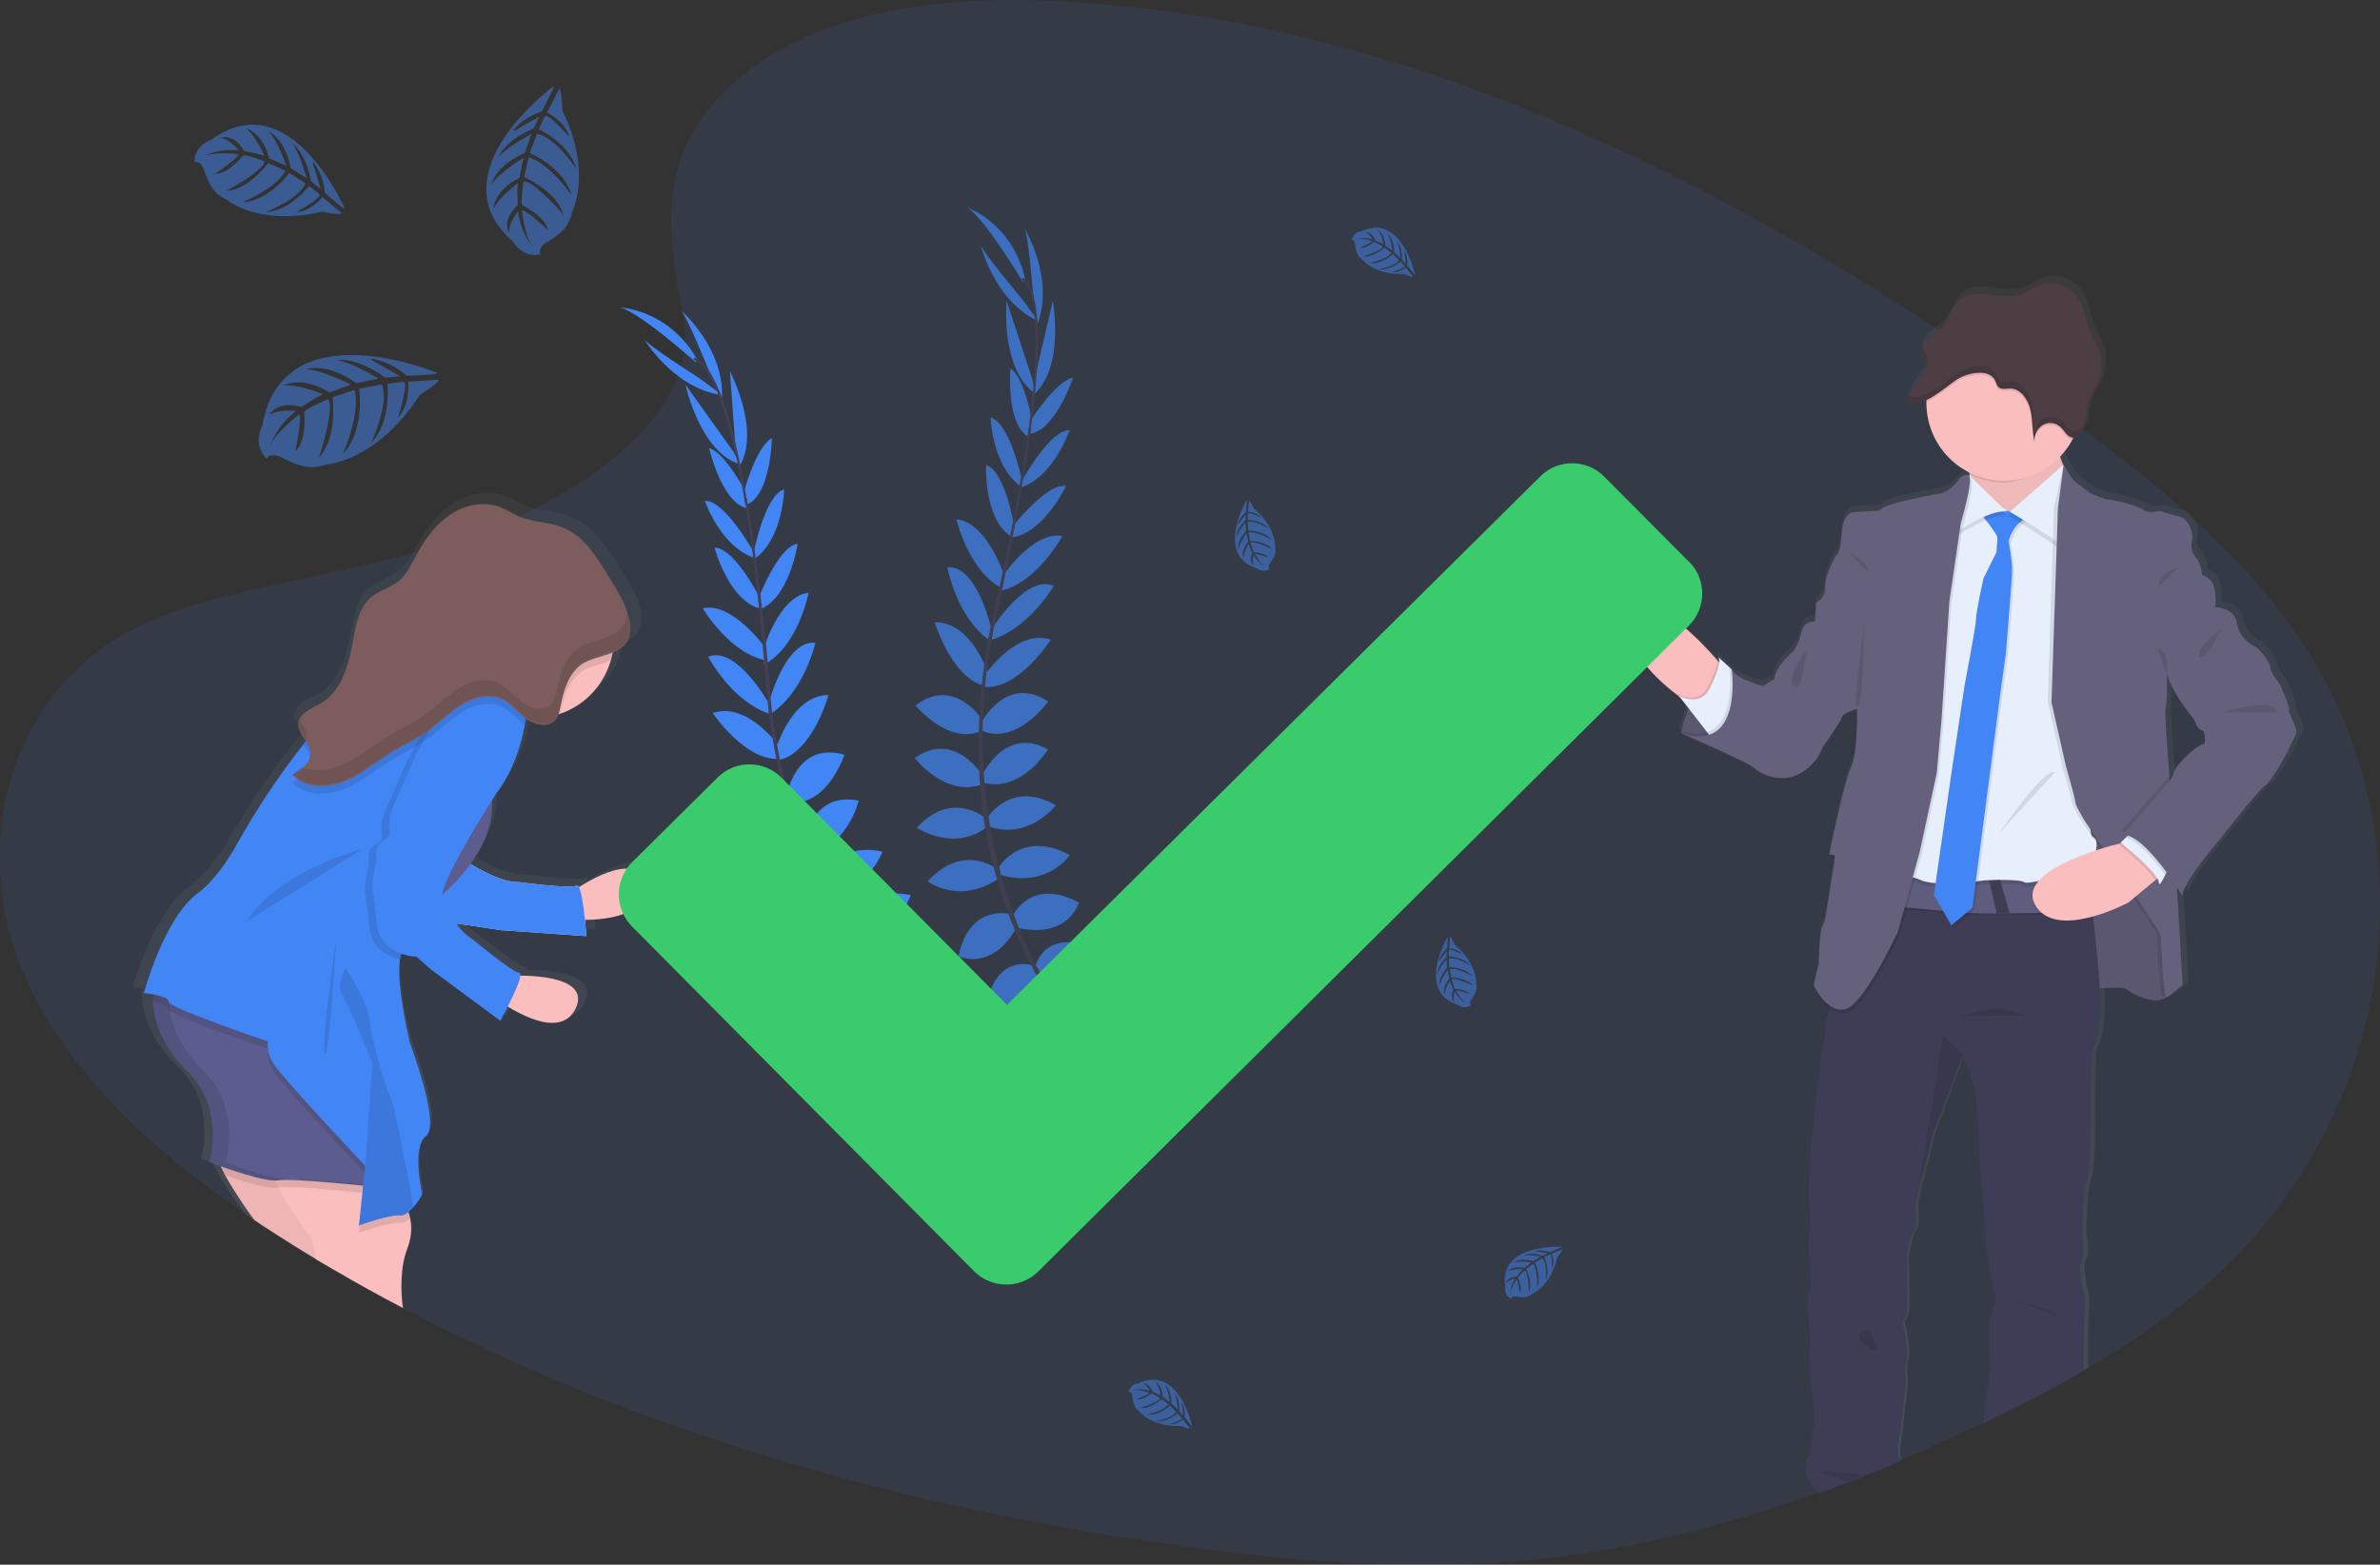 <?xml version="1.0" encoding="utf-8"?>
<!-- Generator: Adobe Illustrator 22.1.0, SVG Export Plug-In . SVG Version: 6.00 Build 0)  -->
<svg version="1.1" id="_x38_75ecf71-6e24-4878-8942-f452de3ecca7"
	 xmlns="http://www.w3.org/2000/svg" xmlns:xlink="http://www.w3.org/1999/xlink" x="0px" y="0px" viewBox="0 0 1149.1 755.5"
	 style="enable-background:new 0 0 1149.1 755.5;" xml:space="preserve">
<rect x="0" y="0" width="1149.1" height="755.5" fill="#333333" stroke="none"/>
<style type="text/css">
	.st0{opacity:0.1;fill:#4285F4;enable-background:new    ;}
	.st1{fill:url(#SVGID_1_);}
	.st2{fill:#65617D;}
	.st3{opacity:0.1;enable-background:new    ;}
	.st4{fill:#FBBEBE;}
	.st5{fill:#E7EFFD;}
	.st6{fill:#3F3D56;}
	.st7{fill:#EFB9B9;}
	.st8{fill:#5F5D7E;}
	.st9{fill:#4285F4;}
	.st10{fill:#4C3E42;}
	.st11{opacity:0.1;}
	.st12{fill:#E6E8EC;}
	.st13{fill:#444053;}
	.st14{opacity:0.7;}
	.st15{fill:url(#SVGID_2_);}
	.st16{opacity:5.000000e-02;enable-background:new    ;}
	.st17{fill:#5C5C8E;}
	.st18{fill:none;}
	.st19{fill:#F7CDDD;}
	.st20{fill:#7C5C5C;}
	.st21{fill:#3ACC6C;}
	.st22{opacity:0.5;}
</style>
<title>confirmation</title>
<path class="st0" d="M1065.6,619.9c-3.6,3.2-7.3,6.2-11,9.2c-0.6,0.5-1.3,1-1.9,1.5c-13.4,10.4-27.4,19.8-42,28.4l-2.7,1.6
	c-0.7,0.4-1.3,0.8-2,1.1c-15.3,8.8-31.1,16.9-47.1,24.6l-0.2,0.1l-1.2,0.6c-12.9,6.2-26,12.1-39.3,17.8l-0.3,0.1c-6,2.5-12,5-18,7.4
	c-2.5,1-4.9,1.9-7.4,2.9c-4.6,1.8-9.3,3.5-14,5.2l-0.6,0.2l-1,0.3l-1.3,0.5c-12.2,4.4-24.6,8.4-37.1,12.1l-0.2,0.1
	c-8.7,2.5-17.5,4.9-26.4,7.1l-1.2,0.3c-13,3.1-26.2,5.8-39.5,8l-3.1,0.5c-9.7,1.5-19.5,2.8-29.4,3.7c-55.4,5.3-111.4,1-166.5-6.5
	c-111.2-15.1-220.9-43.3-320.9-87.7c-19.2-8.5-38-17.6-56.5-27.3c-0.1-0.1-0.3-0.2-0.4-0.2c-11-5.8-21.9-11.9-32.7-18.2
	c-3.1-1.8-6.3-3.7-9.4-5.5c-3.8-2.3-7.6-4.6-11.4-7c-5-3.1-10-6.3-15-9.6l-2.3-1.6l-0.9-0.6c-1.3-0.8-2.5-1.7-3.8-2.6
	c-47-32-88.9-70.8-108.7-119.3c-22.9-56-8.2-127,48.4-160.1c19.5-11.4,42.1-17.6,65-22.7l2.3-0.5c3.9-0.9,7.7-1.7,11.6-2.5
	c13.5-2.9,27.1-5.7,40.5-8.9l0,0c7-1.6,13.9-3.4,20.8-5.3l2.8-0.8c16.6-4.5,32.9-10.2,48.6-17.1h0.1c1.7-0.8,3.4-1.5,5-2.3
	c1.1-0.5,2.1-1,3.2-1.5c17-8.5,35-20.2,48.9-34.2c1.1-1.1,2.2-2.3,3.2-3.4c0.8-0.9,1.6-1.8,2.4-2.7c9.7-11.3,16.4-23.9,17.7-37.2
	l0,0c0.4-4.5,0.2-9-0.6-13.4c-1.6-8.4-3.1-16.6-4.2-24.6c-2.1-15-2.8-29.4,0.1-43.3l0,0c3-14.1,9.6-27.8,22.4-40.9c1.9-2,4-4,6.2-6
	c10.3-9.1,22-16.4,34.6-21.9c1.6-0.7,3.1-1.3,4.7-2C429.2,1.6,471.3-1.4,510.7,0.6c36.8,1.9,73.3,7,109.3,15.2
	c2.8,0.6,5.7,1.3,8.5,2c30.5,7.4,60.6,16.7,90,27.8c76.4,28.7,148.5,68.6,215.8,112.6c0.7,0.4,1.3,0.9,2,1.3
	c2.8,1.8,5.6,3.7,8.4,5.5c5.4,3.6,10.7,7.2,16,10.8l3.6,2.4c1.8,1.2,3.5,2.4,5.3,3.6l5.4,3.7l0,0c0.3,0.2,0.5,0.3,0.7,0.5l4.6,3.2
	c2.6,1.8,5.3,3.7,7.9,5.5l0,0l5.6,4c1.2,0.8,2.3,1.7,3.5,2.5l6,4.4l1.3,1c0.3,0.2,0.6,0.4,0.8,0.6l0.2,0.1
	c16.3,11.9,32.1,24.3,47,37.4l1.9,1.7l0.2,0.2c1.6,1.4,3.2,2.9,4.8,4.4c19.4,17.7,36.8,36.7,51,57.7
	C1175.9,405.8,1156.5,540.1,1065.6,619.9z"/>
<linearGradient id="SVGID_1_" gradientUnits="userSpaceOnUse" x1="974.153" y1="-36.73" x2="974.153" y2="550.532" gradientTransform="matrix(1 0 0 -1 -25.44 683.76)">
	<stop  offset="0" style="stop-color:#808080;stop-opacity:0.25"/>
	<stop  offset="0.54" style="stop-color:#808080;stop-opacity:0.12"/>
	<stop  offset="1" style="stop-color:#808080;stop-opacity:0.1"/>
</linearGradient>
<path class="st1" d="M1108.4,340.7c0.6-1.7-4.1-11.4-4.1-11.9s-5-5.9-5-8.9s-6.5-9.5-6.5-9.5s-8.8-3.6-9.7-11.6s-10.2-8.1-10.5-8.1
	c0,0,0-0.7,0.1-1.8c0-2.5-0.1-6.9-1.2-9.3c-1.1-2.2-3.1-3.8-5.4-4.6c0,0-1-6.2-2.9-8.1c-2.2-2.3-3-5.5-2.2-8.6
	c0.5-1.7,0.1-4.8-1.3-7.4c-1-2.1-2.6-3.8-4.7-4.3h-0.2c-4.6-1.1-9.7-2.8-9.7-2.8s-0.5,0.1-1.3,0.2l-0.6-0.2
	c-1.1,0.2-2.2,0.3-3.3,0.4c-1,0-1.9-0.3-2.7-0.9c-1.6-1.8-14.5-5.1-16.9-5.1s-9.3-3.2-9.3-3.2l-6.8-5.2c-1.9-1.5-5.5-7.4-6-8.3
	l-0.1-0.1l0,0c-0.5-1.1-0.9-2.3-1.3-3.5c-0.1-0.2-0.1-0.4-0.2-0.7l0,0c1.4-1.5,2.7-3,3.8-4.7v0c0.3-0.4,0.6-0.9,0.9-1.4
	c0.4-0.7,0.8-1.4,1.2-2.1c0.2-0.3,0.3-0.6,0.5-0.9c0.3,0,0.7-0.1,1-0.2l0.4-0.2c0.4-0.2,0.8-0.4,1.1-0.7l0.3-0.3
	c0.9-0.9,1.6-1.9,2-3.1c0.1-0.3,0.2-0.7,0.3-1c0-0.1,0.1-0.3,0.1-0.4s0.1-0.5,0.2-0.7l0.1-0.4c0-0.3,0.1-0.5,0.1-0.7s0-0.3,0-0.4
	c0-0.3,0.1-0.6,0.1-0.9c0.1-1.1,0.3-2.2,0.5-3.3c0,0,0,0,0,0c0.5-2.1,1.3-4.2,2.4-6.1c1-1.9,2.1-3.8,3-5.8l0,0
	c0.3-0.6,0.5-1.1,0.7-1.7c0.2-0.6,0.4-1.3,0.6-1.9c0-0.2,0.1-0.4,0.1-0.6c0.1-0.5,0.2-0.9,0.3-1.4c0.1-0.2,0.1-0.4,0.1-0.6
	c0.1-0.7,0.2-1.3,0.3-2c0.3-3.8-0.2-7.6-1.6-11.1c-1.2-3-3-5.6-4.2-8.6c-1.8-4.5-2.3-9.6-4.6-13.9c-3.8-7.2-12.6-10.8-19.9-8.1
	c-3.5,1.3-6.5,3.8-10,4.9c-4.7,1.5-9.8,0.4-14.6-0.3s-10.3-0.7-14.2,2.4c-4.5,3.7-5.8,10.6-10,14.6c-1,0.9-2.1,1.8-3.3,2.5
	c-0.9,0.6-1.7,1.2-2.5,1.8c-1.3,1-2.3,2.4-3,4c0,0.1-0.1,0.2-0.1,0.3c0,0.1-0.1,0.3-0.1,0.4c0,0.1,0,0.3-0.1,0.5s0,0.2,0,0.3
	c0,0.2,0,0.5,0,0.7l0,0c0,0,0,0.1,0,0.1c0,0.3,0.1,0.5,0.1,0.8c0,0.1,0,0.1,0,0.2c0,0.1,0.1,0.5,0.2,0.7c0,0,0,0.1,0,0.1
	c0.1,0.2,0.2,0.5,0.3,0.7c0,0.1,0.1,0.2,0.1,0.4c0.1,0.1,0.1,0.2,0.1,0.3c0.6,1.2,1.1,2.4,1.5,3.7c0.2,0.8,0.1,1.7-0.2,2.4
	c-0.2,0.4-0.4,0.7-0.6,1.1c-0.3,0.4-0.7,0.9-1.1,1.2c-3.2,3.3-5.6,7.2-7.2,11.5c-0.2,0.5-0.3,1-0.5,1.5l0,0l0.2,0.1l0.2,0
	c0.4,0.1,0.8,0.2,1.2,0.3c0.3,0,0.5,0.1,0.8,0.1c1.1,0.1,2.2,0,3.3-0.3c0.2,0,0.4-0.1,0.5-0.1l0,0c0.1,0,0.1,0,0.2,0h0.1
	c0.9-0.2,1.8-0.5,2.6-0.9c0.2-0.1,0.4-0.2,0.6-0.3c0,0.3,0,0.6,0,1s0,0.4,0,0.5c0,0.4,0,0.8,0,1.3s0,0.6,0,0.9
	c0.8,12.8,8,24.3,19.2,30.6c0.6,0.3,1.1,0.6,1.7,0.9c0,0.3,0.1,0.7,0.1,1s0.1,0.6,0.1,0.9l-0.4-0.4c-0.4-0.2-0.8-0.2-1.2-0.2
	c-0.7,0-1.3,0.2-1.9,0.5c-1,0.6-1.9,1.4-2.5,2.4c-2.7,4.1-7.8,6-7.8,6s-29,4.6-30.1,8.4l-13.6,0.8c0,0-4.8,0.6-5.3,10.6v0.1
	c0,0,0,0.1,0,0.1c-0.1,1.2-0.2,2.3-0.3,3.2c0,0,0,0.1,0,0.1c-0.8,6.6-2.7,7.4-2.7,7.4s-5.6,9.8-5.1,14.9c0,0,0,0.1,0,0.1l0,0
	c0.1,0.7,0,1.4-0.1,2l0,0c-0.6,2.3-2.1,4.2-4.2,5.4l-0.6,9c0,0-5.3-0.8-6.7,5.4s-4,9-4,9s-8.8,7.3-9.3,13.5l-5.4,3.3
	c0,0-12.6-2.9-15.5-7.9c0,0-0.3-0.3-0.9-0.8l-0.1-0.1c0,0,0,0,0,0.1c-1.9-1.8-5.9-5.5-5.3-4.6c0.4,0.8,0.5,1.7,0.3,2.6l-0.9-1
	l-2.5-2.8c0,0-3.6-3.4-8.6-7.4l0,0c-1.2-0.9-2.4-1.9-3.7-2.8c-6.5-4.8-14.2-9.6-20-10.4c-0.1-0.2-0.6-2-1.7-2
	c-0.5,0-0.9,0.3-1.2,0.6c-6.8,6.2-7.2,16.7-1,23.5c0.3,0.3,0.6,0.6,0.9,0.9l1.3,1.2l4.1,3.8l13.7,12.8c0.2,0.1,0.3,0.3,0.5,0.4
	l0.8,1l0.6,0.8l1.1,1.4l1.6,2c-0.1,0.2-0.2,0.4-0.2,0.6c-0.6,1.4-1.1,2.8-1.5,4.1c0,0,0,0.1,0,0.1c-0.1,0.3-0.2,0.6-0.3,0.9
	c0,0.1-0.1,0.2-0.1,0.3c-0.1,0.3-0.2,0.6-0.3,0.9s-0.1,0.4-0.1,0.5s-0.1,0.2-0.1,0.3c-0.5,1.6-0.7,2.8-0.9,3.5l-1.1-0.3l1,0.5
	c0,0.1,0,0.1,0,0.2l-0.1,0.3c0.3,0.1,0.6,0.3,1,0.4l0.2,0.1l3.9,1.7l0,0c0.8,0.4,1.7,0.7,2.6,1.1s1.6,0.7,2.5,1.1l0,0
	c10.2,4.6,24.6,11.1,25.6,12.4c1.6,2.1,12.1,8.1,21.7,3s11.6-12.8,11.6-12.8s9.3-12.8,9.6-14.7c0.2-1.5,4.5-3.1,6.5-3.8l0.2-0.1
	l0.8-0.3c0,0,0,0.4,0,1.1v0c0,0.4,0,0.8,0,1.3c0,4.5-0.1,14.2-1.5,21.2c0,0,0,0,0,0.1c-0.3,1.8-0.8,3.6-1.6,5.3
	c-3.7,7.8-10.5,42.1-10.5,42.1h0.2c0.4-0.1,0.8-0.1,1.2-0.1c-0.1,0.6-0.2,1.1-0.3,1.5s-0.1,0.5-0.1,0.5h0.1c0.4-0.1,0.8-0.1,1.2-0.1
	c0.1,0,0.3,0,0.4,0c0,0.2-0.1,0.4-0.1,0.7c0,0,0,0.1,0,0.1s0,0.1,0,0.1s-0.1,0.3-0.1,0.5c-0.8,5.7-3.2,20.6-3.2,20.6
	s-1,8.2-2.6,11.1c-0.7,1.2-1.1,4.6-1.3,8c0,0.5-0.1,1-0.1,1.5c-0.3,4.2-0.3,8.2-0.3,8.2l-0.1,0.3l-2.3,10.7c0,0.1,0.1,0.2,0.1,0.3
	l0,0c0.2,0.3,0.4,0.9,0.8,1.5l0,0l0.1,0.3c1.4,2.9,3.3,5.5,5.5,7.8c0.5,0.5,1.1,1,1.7,1.4l0,0c0,0.1,0,0.3-0.1,0.3s-0.1,0.4-0.1,0.6
	c-0.2,1.4-0.6,2.7-1.1,4c-0.6,1.4-1,2.9-1.1,4.4l0,0c-0.1,1.1-0.2,2.2-0.1,3.2l-0.1,0.6l0,0c-0.3,1.6-1.3,6.4-1.9,10.3
	c-0.1,0.9-0.3,1.8-0.3,2.5c-0.1,0.7-0.1,1.5,0,2.2c0.1,1.3,0,2.5-0.2,3.7c0,0.4-0.1,0.7-0.1,1.1c-0.5,3.5-1.4,7.2-1.4,7.2l-2.9,27.5
	v0.5c0,0.1,0,0.3,0,0.6s0,0.4,0,0.6s0,0.5-0.1,0.7c0,0.7-0.1,1.4-0.2,2.3c0,0.3,0,0.7-0.1,1c0,0.3,0,0.6-0.1,1c0,0.2,0,0.3,0,0.5
	s0,0.5,0,0.8s0,0.5,0,0.8s0,0.5,0,0.7c-0.1,1.5-0.2,3.1-0.3,4.7c0,0.3,0,0.5,0,0.8v0.8c0,0.5,0,1-0.1,1.5c0,0.3,0,0.7,0,1
	s0,0.9,0,1.4v0.3c0,0.3,0,0.6,0,0.9c0,0.7,0,1.3,0,2c0,0.3,0,0.6,0,0.8c0,0.9,0,1.8,0,2.6c0,0.4,0,0.8,0,1.2c0,1.1,0.1,2.1,0.2,3.2
	c0.1,0.8,0.2,1.6,0.2,2.4c0,0.4,0,0.8,0,1.2c0,0.2,0,0.4,0,0.6c0,0.2,0,0.4,0,0.6s0,0.5,0,0.8c0,0.4,0,0.8,0,1.2c0,0.2,0,0.3,0,0.5
	s0,0.6,0,0.9v0.5c-0.3,3.4-0.7,6.2-0.8,6.7l0,0l0,0c0,0,0,0.1,0,0.3s0,0.2,0,0.2s0,0.2,0,0.3s0,0.1,0,0.2c0,0.3,0.1,0.6,0.1,0.9
	c0,0.2,0,0.3,0,0.5l0,0c0,0.2,0,0.4,0.1,0.6s0,0.2,0,0.3c0,0.4,0.1,0.7,0.1,1.1s0.1,0.8,0.1,1.2l0.1,0.8c0,0.4,0.1,0.8,0.1,1.2v0.4
	c0,0.3,0.1,0.5,0.1,0.8l0.1,1.2c0,0.3,0.1,0.5,0.1,0.8s0,0.3,0,0.4l0.1,1.6c0,0.3,0,0.5,0,0.8c0,0.4,0.1,0.8,0.1,1.3s0,0.9,0.1,1.3
	s0,0.8,0.1,1.2c0.1,1.1,0.1,2.3,0,3.4c-0.3,1.1-1.1,4.3-1.6,7.8c0,0.3-0.1,0.6-0.1,0.9s0,0.4,0,0.6l-0.1,0.8c0,0.6-0.1,1.2-0.1,1.8
	c0,1.3,0.1,2.7,0.5,4c0.2,0.9,0.4,1.7,0.5,2.6c0,0.1,0,0.3,0,0.4c0,0.3,0.1,0.7,0.1,1s0,0.7,0.1,1c0,0.7,0.1,1.4,0.1,2.2
	c0,0.5,0,1,0,1.5c0.1,4.2-0.1,8.3-0.2,9.4v0.1c0,0.1,0,0.2,0,0.2s1,17.8,2.1,23.4c0.1,0.8,0.2,1.5,0.3,2.3c0,0.3,0,0.6,0,0.9
	c0.1,3.3-0.1,6.6-0.7,9.8c0,0-1.1,12.2-1.6,12.2c-0.2,0-1.3,1.9-1.4,4.7v0.1c-0.1,3.2,0.8,7.5,5.3,11.8l0.5,0.5l0.6-0.2
	c4.7-1.7,9.3-3.4,14-5.2c2.5-1,4.9-1.9,7.4-2.9c6.1-2.4,12.1-4.9,18-7.4l0,0c-0.3-0.1-0.5-0.4-0.6-0.7c-0.9-2.5,0.5-10,0.7-11.2
	s2.9-25.8,2.9-25.8s-1-7.8,0.3-11.1s-1.6-16.2-1.6-16.2s-1-1.6,0.8-3.5s1.1-18.8,1.1-18.8s-0.2-8.6-0.2-10.8s1.9-10.3,3.7-13
	s0.7-11.1,0.7-11.1l0,0l0.1-0.6c0-0.2,0.1-0.5,0.1-0.9l0.2-0.8c0.8-4.6,1.8-9.2,3.1-13.8c2.1-6.7,4.5-18.4,4.5-18.4l14-37.4l0,0
	l0.5-1.2l0.2-0.5c0,0,6.8,12.7,6.8,24.4c0,0,1.8,14.1,1.3,17.9s1.4,21.7,1.4,21.7s2.1,25.7,2.1,26.8s2.6,20.8,4.2,23.8
	s-1.6,12.2-2.5,13.2s0.3,24.2,0.3,24.2s-2.4,18.4-2.9,22.2c-0.1,0.7-0.2,1.7-0.4,3c16-7.7,31.8-15.8,47.1-24.6
	c0.7-0.4,1.3-0.7,2-1.1l0.1-22.7c0,0,1.1-10.6-0.2-14.9s-2.6-12.5-0.8-14.7s0.2-12.5,0.2-12.5s0-21.7,2.4-27.1s1.6-39.4,1.6-39.4
	l0.6-22.3c0,0,5.1-4.8,4-29.8c0-0.3,0-0.6,0-0.8c5.6-0.3,11.8-0.5,12.8,0.2c1.5,1.2,10.1,6.8,16.7,5.4l0,0c1.1-0.2,2.1-0.6,3.1-1.3
	c1.4-0.6,8-6.2,8-6.2l-2.5-42.7l0,0l-0.3-4.8c0.5,0.7,0.9,1.4,1.3,2c1,1.5,1.6,2.5,1.6,2.5c0-6.6,18.8-28.2,18.8-28.2
	s17.6-22.6,21.4-25.4s11.3-17,11.3-17c1.1-2.7,2.4-5.4,3.8-7.9C1113.6,350.1,1107.8,342.4,1108.4,340.7z M1052.3,371.1
	c-0.3,1.6-1.1,3-2.1,4.3c-0.1-1-0.2-1.9-0.2-2.9c0-0.1,0-0.2,0-0.3c-1.1-13.9-2.3-30.8-1.8-32.5c0.4-1.3,0.6-4.8,0.7-8.2l0,0
	c0.1-3.8,0-7.5,0-7.5l0,0l0.2-0.3c3.2,10,13.2,21.7,13.2,21.7s1.8,5.1,3.8,5.2s1.3,6.6,1.3,6.6c-1,0.2-1.9,0.5-2.7,1
	c-1,0.6-1.9,1.2-2.8,1.9l0,0C1057.2,363.8,1052.4,369.5,1052.3,371.1z"/>
<path class="st2" d="M811.6,353.8c0,0,5.8-30.5,24.5-30.7l13.7,28.1l-9.2,6.3C840.6,357.5,820.8,358.1,811.6,353.8z"/>
<path class="st3" d="M849.7,351.2l-9.2,6.3c0,0-13.9,0.4-23.9-2c-1.8-0.4-3.5-1-5.1-1.7c0,0,0-0.2,0.1-0.5c0,0,0-0.1,0-0.1
	c0.9-3.8,2-7.6,3.5-11.2c0.6-1.4,1.2-2.8,1.9-4.2c2.7-5.3,6.6-10.4,11.9-13c1.9-1,4.1-1.5,6.2-1.6h0.6h0.3l0.3,0.6l4.6,9.5
	L849.7,351.2z"/>
<path class="st2" d="M1005,477.9c0,0,19.7-1.9,21.4-0.5s12.9,8.7,19.5,4.1s2.2-20.4,2.2-21.1s-0.6-23.1-0.6-23.1l-11.8-15.9
	l-14.8-27.8l-30.2-3l0.8,44.2l-0.2,22.6L1005,477.9z"/>
<path class="st3" d="M1005,477.9c0,0,19.7-1.9,21.4-0.5s12.9,8.7,19.5,4.1s2.2-20.4,2.2-21.1s-0.6-23.1-0.6-23.1l-11.8-15.9
	l-14.8-27.8l-30.2-3l0.8,44.2l-0.2,22.6L1005,477.9z"/>
<path class="st4" d="M832.1,322.3c0,0-1.5,19.2-13.5,19.5c0,0-3.4-2-7.9-5.5c-10.5-7.9-27.2-23-22.5-37c6.6-20.1,38.7,17,38.7,17
	l2.5,2.8L832.1,322.3z"/>
<path class="st3" d="M832.1,322.3c0,0-1.5,19.2-13.5,19.5c0,0-3.4-2-7.9-5.5l-1-1.3c2,1.1,4.3,1.7,6.5,1.8c3,0.1,6.4-1,8.5-5.4
	c1.3-2.5,2.4-5,3.3-7.6c0.6-1.5,1-3.1,1.2-4.7L832.1,322.3z"/>
<path class="st5" d="M826.9,357l-2.7-3.5l-9-11.6l-4.7-6c2,1.1,4.3,1.7,6.5,1.8c3,0.1,6.4-1,8.5-5.4c1.3-2.5,2.4-5,3.3-7.6
	c1.5-4.2,1.5-6.4,0.9-7.2s3.3,2.9,5.2,4.6l0.1,0.1l0.9,0.8l0.3,0.6l4.5,9.1c0,0,0,0.1,0,0.4C841.3,336.1,842.8,354.4,826.9,357z"/>
<path class="st6" d="M918.2,704.8c-0.3-0.2-0.6-0.5-0.9-0.6h-0.1c-1.9-0.8-0.2-10.5,0.2-11.8s2.8-25.6,2.8-25.6s-0.9-7.7,0.3-11
	s-1.6-16-1.6-16s-0.9-1.6,0.8-3.5s1.1-18.7,1.1-18.7s-0.2-8.5-0.2-10.7s1.9-10.2,3.6-12.9s0.6-11,0.6-11l0,0l0.1-0.6
	c0-0.2,0.1-0.5,0.1-0.9l0.2-0.8c0-0.2,0.1-0.4,0.1-0.6c0.1-0.5,0.2-1,0.3-1.6c0.1-0.4,0.1-0.7,0.2-1.1c0.2-1.2,0.5-2.5,0.8-3.9
	c0.1-0.4,0.2-0.8,0.3-1.3s0.2-1,0.4-1.5c0.1-0.3,0.2-0.6,0.2-0.9c0.2-0.9,0.5-1.8,0.8-2.7c2-6.6,4.4-18.2,4.4-18.2l14.6-38.4
	l0.2-0.5l0.5,0.9l0,0c1.5,3.1,6.3,13.5,6.3,23.3c0,0,1.7,14,1.3,17.8s1.4,21.5,1.4,21.5s2,25.5,2,26.6s2.5,20.8,4.1,23.7
	s-1.6,12.1-2.5,13s0.3,24.1,0.3,24.1s-2.4,18.2-2.8,22c-0.1,0.9-0.3,2.4-0.5,4.3l1.2-0.6l0.2-0.1c16-7.7,31.8-15.8,47.1-24.6
	l0.1-24.1c0,0,1.1-10.5-0.2-14.8s-2.5-12.4-0.8-14.6s0.2-12.4,0.2-12.4s0-21.5,2.3-26.9s1.6-39.2,1.6-39.2l0.6-22.2
	c0,0,5.1-4.9,3.9-30.4c-0.1-2.7-0.3-5.7-0.6-8.9c-0.9-9.6-1.8-18.3-2.6-25.9c-0.1-0.7-0.1-1.3-0.2-1.9c-0.1-0.8-0.2-1.7-0.3-2.5
	c-0.2-1.7-0.4-3.4-0.6-4.9c-0.1-0.5-0.1-0.9-0.2-1.4c-0.3-2.2-0.5-4.3-0.7-6.2c-0.1-0.7-0.2-1.5-0.3-2.2c-0.1-1-0.3-2-0.4-2.9
	c0-0.2-0.1-0.4-0.1-0.7c0-0.4-0.1-0.8-0.1-1.1c-0.5-4.1-0.8-6.3-0.8-6.3h-0.1l-15.8,0.1l-34.5,0.3h-1l-18,0.2h-1.1l-8.6,0.1h-1.5
	l-18,0.2h-1.1l-7.4,30.5l-15.1,34.6c0,0-0.2,3.8-0.8,7.5v0.2c0,0.1,0,0.3-0.1,0.4s-0.1,0.4-0.1,0.6c-0.2,1.7-0.6,3.3-1.3,4.9
	c-0.5,1.1-0.8,2.3-1,3.5l0,0c-0.2,1.3-0.3,2.5-0.2,3.8l0,0c0,0.1,0,0.2,0,0.2s-1.2,5.5-1.9,10.1c-0.1,0.9-0.3,1.8-0.3,2.5
	c-0.1,1-0.2,2-0.1,2.9c0.1,1,0,2-0.1,3c0,0.4-0.1,0.7-0.1,1.1c-0.5,3.7-1.5,7.8-1.5,7.8l-2.8,27.4c0,0,0,0.1,0,0.1
	c0,0.1,0,0.3,0,0.6s0,0.4,0,0.6s0,0.5-0.1,0.7c0,0.7-0.1,1.4-0.2,2.3c0,0.3,0,0.7-0.1,1c0,0.3,0,0.6-0.1,1c0,0.2,0,0.3,0,0.5
	s0,0.5,0,0.8s0,0.5,0,0.8s0,0.5,0,0.7c-0.1,1.5-0.2,3.1-0.3,4.7c0,0.3,0,0.5,0,0.8v0.8c0,0.5,0,1-0.1,1.5c0,0.3,0,0.7,0,1
	s0,0.9,0,1.4v0.4c0,0.3,0,0.6,0,0.9c0,0.7,0,1.3,0,2c0,0.3,0,0.6,0,0.8c0,0.9,0,1.8,0,2.6c0,0.4,0,0.8,0,1.2c0,1.1,0.1,2.2,0.2,3.3
	c0.1,0.7,0.2,1.5,0.2,2.3c0,0.4,0,0.8,0,1.2s0,0.8,0,1.2s0,0.5,0,0.8c0,0.4,0,0.8,0,1.2c0,0.2,0,0.3,0,0.5s0,0.6,0,0.9v0.5
	c-0.3,3.4-0.7,6.2-0.8,6.7l0,0l0,0c0,0,0,0.1,0,0.3s0,0.2,0,0.2s0,0.2,0,0.3s0,0.1,0,0.2c0,0.3,0.1,0.6,0.1,0.9c0,0.2,0,0.3,0,0.5
	l0,0c0,0.2,0,0.4,0.1,0.6s0,0.2,0,0.3c0,0.4,0.1,0.7,0.1,1.1s0.1,0.8,0.1,1.2l0.1,0.8c0,0.4,0.1,0.8,0.1,1.2v0.4
	c0,0.3,0.1,0.5,0.1,0.8l0.1,1.2c0,0.3,0.1,0.5,0.1,0.8v0.4l0.1,1.6c0,0.3,0,0.5,0,0.8c0,0.4,0.1,0.8,0.1,1.3s0,0.9,0.1,1.3
	s0,0.8,0.1,1.2c0.1,1.1,0.1,2.2,0,3.3c-0.7,2.6-1.2,5.2-1.6,7.9c0,0.3-0.1,0.6-0.1,0.9s0,0.4,0,0.6l-0.1,0.8c0,0.6-0.1,1.2-0.1,1.8
	c0,1.3,0.1,2.5,0.5,3.8c0.3,1.1,0.5,2.2,0.5,3.3c0.1,0.6,0.1,1.3,0.2,2s0.1,1.4,0.1,2.2c0,0.5,0,1,0,1.5c0.1,4.8-0.2,9.3-0.2,9.3
	c0,0,0,0.1,0,0.1v0.1c0.1,2,1,17.8,2,23.1c0.2,0.9,0.3,1.9,0.3,2.8c0,0.3,0,0.6,0,0.9c0.1,3.1-0.2,6.2-0.7,9.2
	c0,0-1.5,12.2-1.9,12.2c-0.2,0-1.4,2.2-1.4,5.5v0.1c0,3.1,1.2,7,5.2,11l1.1,1.1c4.7-1.7,9.3-3.4,14-5.2c2.5-1,4.9-1.9,7.4-2.9
	c6.1-2.4,12.1-4.9,18-7.4L918.2,704.8z"/>
<path class="st7" d="M1000.6,232.4l-23.3,24.9c0,0-29.9-12-26.7-16c1.2-1.6,1-6.6,0.3-12.1c-1.1-8.7-3.5-18.7-3.5-18.7
	s52.2-8.5,47.8,0.3c-1.6,3.2-1.3,7-0.3,10.4C996.2,225.2,998.2,228.9,1000.6,232.4z"/>
<path class="st3" d="M995.3,210.7c-1.6,3.2-2.4,3.5-1.4,7c-6.8,7.3-15.5,15.3-26.3,15.3c-5.8,0-11.5-1.3-16.7-3.9
	c-1.1-8.7-3.5-18.7-3.5-18.7S999.7,201.9,995.3,210.7z"/>
<path class="st4" d="M1005,194.6c0,20.7-16.7,37.4-37.4,37.5c-20.7,0-37.4-16.7-37.5-37.4c0,0,0,0,0-0.1c0-0.2,0-0.4,0-0.5
	c0.5-20.7,17.6-37,38.2-36.6C988.7,157.9,1004.9,174.4,1005,194.6L1005,194.6z"/>
<path class="st3" d="M1010.5,441.5c-5,0-21.5,0.2-39.9,0.5h-0.2l-6.1,0.1H964c-21.9,0.3-43.4-3.9-52.1-3.1c-18.4,1.7,6.6-17,6.6-17
	c13.7,3.3,27.8,4.8,41.9,4.2l5.3-0.3c16.7-0.9,33.5-2.5,42.3-5.1C1008.7,425.6,1009.6,432.7,1010.5,441.5z"/>
<path class="st8" d="M1010.5,440.5c-5,0-21.5,0.2-39.9,0.5h-0.2l-6.1,0.1H964c-21.9,0.3-43.4-3.9-52.1-3.1c-18.4,1.7,6.6-17,6.6-17
	c13.7,3.3,27.8,4.7,41.9,4.2l5.3-0.3c16.7-0.9,33.5-2.5,42.3-5.1C1008.7,424.7,1009.6,431.8,1010.5,440.5z"/>
<path class="st3" d="M957.6,242.8l-28.9,13.5l-22.3,172.6c0,0,13.2-6,20.8-2.2s30.8,0.3,30.8,0.3s17-1,19.5,0.9s32.1-7.9,32.1-7.9
	s5.3-12,1.3-13.8s1.3-20.5,1.3-20.5l-2.5-124.5l-5-16l-13.5-8.2l-13.8,11l-6.6,1L957.6,242.8z"/>
<path class="st5" d="M957.6,240.8l-28.9,13.5L906.3,427c0,0,13.2-6,20.8-2.2s30.8,0.3,30.8,0.3s17-0.9,19.5,0.9s32.1-7.9,32.1-7.9
	s5.3-11.9,1.3-13.8s1.3-20.4,1.3-20.4l-2.5-124.5l-5-16l-13.5-8.2l-13.8,11l-6.6,0.9L957.6,240.8z"/>
<path class="st3" d="M957.1,248.9c0,0,8.3,9.9,8.2,12s-0.5,6.9-0.5,6.9l-6.2,12.7c0,0-3.5,15.9-3.5,19.2s-5.5,31.9-5.5,31.9l-6.6,44
	l-8.3,57.7l8.5,14.6l10.1-8.5l13.4-102.8l2.8-20.3c0,0,3-36.5,3-40.2s-1.7-13.7-1.7-13.7s2-9.4,10.5-11.6s-0.6-0.5-0.6-0.5l-4.9-3.9
	l-4.3,1.7C971.5,248.1,959.6,244.5,957.1,248.9z"/>
<path class="st9" d="M956.2,247.9c0,0,8.3,9.9,8.2,11.9s-0.5,6.9-0.5,6.9l-6.3,12.7c0,0-3.5,15.9-3.5,19.2s-5.5,31.9-5.5,31.9
	l-6.6,44l-8.3,57.7l8.5,14.6l10.1-8.5l13.4-102.8l2.8-20.3c0,0,3-36.5,3-40.3s-1.7-13.7-1.7-13.7s2-9.4,10.5-11.6s-0.6-0.5-0.6-0.5
	l-4.9-3.9l-4.2,1.7C970.5,247.1,958.7,243.5,956.2,247.9z"/>
<path class="st3" d="M950.7,231.4c0,0-1.3,0.9-1.6,7.2s-4.7,20.4-4.7,20.4s16.3-11.3,24.5-10.1L950.7,231.4z"/>
<path class="st5" d="M950.7,229.5c0,0-1.3,1-1.6,7.2s-4.7,20.4-4.7,20.4s16.3-11.3,24.5-10.1L950.7,229.5z"/>
<path class="st3" d="M995.3,226.4L969.6,249c0,0,21.7,12.9,24.5,16s5.7-30.8,5.7-30.8L995.3,226.4z"/>
<path class="st5" d="M996.2,224.5l-25.8,22.6c0,0,21.7,12.9,24.5,16s5.7-30.8,5.7-30.8L996.2,224.5z"/>
<path class="st3" d="M951.6,231.4c0,0-2.8-1.4-5.5,2.7s-7.7,6-7.7,6s-28.6,4.6-29.7,8.3l-13.4,0.8c0,0-4.7,0.6-5.2,10.6
	s-3,10.8-3,10.8s-5.5,9.8-5,14.8s-4.3,7.5-4.3,7.5l19.7,51c0,0,0.6,21.1-3,28.8s-10.4,41.8-10.4,41.8s2.8-0.6,2.7,1.3
	s-3.5,22.5-3.5,22.5s-0.9,8.2-2.5,11s-1.7,17.6-1.7,17.6l-2.6,10.7c0,0,6,13.4,15.1,11.5s25.6-37.6,25.6-37.6l10.5-38.5l8.2-38
	l2.4-25.8l3.8-57.1l5.5-37.7C947.6,254.4,953.8,234.1,951.6,231.4z"/>
<path class="st2" d="M950.7,229.5c0,0-2.8-1.4-5.5,2.7s-7.7,6-7.7,6s-28.6,4.6-29.7,8.3l-13.4,0.8c0,0-4.7,0.6-5.2,10.5
	s-3,10.9-3,10.9s-5.5,9.8-5,14.8s-4.2,7.5-4.2,7.5l19.6,51.1c0,0,0.6,21.1-3,28.8s-10.4,41.8-10.4,41.8s2.8-0.6,2.7,1.3
	s-3.5,22.5-3.5,22.5s-0.9,8.2-2.5,11s-1.7,17.6-1.7,17.6l-2.5,10.7c0,0,6,13.4,15.1,11.5s25.6-37.6,25.6-37.6l10.5-38.5l8.2-38
	l2.3-25.8l3.8-57.1l5.5-37.7C946.7,252.6,952.8,232.2,950.7,229.5z"/>
<path class="st3" d="M849.7,351.2l-9.2,6.3c0,0-13.9,0.4-23.9-2l-5.1-2.3l-1-0.5l1,0.3c5.3,1.6,9.4,1.5,12.6,0.5
	c12.9-4.3,11.5-25.6,11-30.5c0-0.5-0.1-0.8-0.1-0.9c0,0,0,0,0-0.1l0.1,0.1c0.2,0.3,0.4,0.6,0.6,0.8c0.2,0.2,0.4,0.4,0.6,0.6l0,0
	l4.5,9.1c0,0,0,0.1,0,0.4L849.7,351.2z"/>
<path class="st2" d="M881.3,289.8l-4.4,1.3l-0.6,9c0,0-5.2-0.8-6.6,5.4s-3.9,9-3.9,9s-8.7,7.2-9.1,13.4l-5.3,3.3
	c0,0-12.4-2.8-15.3-7.9c0,0,5.7,40.6-24.5,30.7c0,0,33.8,14.8,35.4,16.8s12,8,21.4,3s11.5-12.9,11.5-12.9s9.1-12.7,9.4-14.6
	s7.4-4.1,7.4-4.1l13.5-32.7L881.3,289.8z"/>
<path class="st3" d="M991.7,245.2l4.6-20.8c0,0,2,6.8,4.1,8.3c2.1,1.6,6.8,5.2,6.8,5.2s6.8,3.1,9.1,3.1s15.1,3.3,16.7,5
	s7.9,0.5,7.9,0.5s5.2,1.7,9.8,2.8s6.8,8.6,5.8,11.6c-0.8,3,0.1,6.2,2.2,8.5c1.9,1.9,2.8,8,2.8,8c2.3,0.8,4.2,2.4,5.3,4.6
	c1.6,3.5,1.1,11,1.1,11l-23.4,33c0,0,0.3,12.7-0.6,15.6s3.3,50.9,3.3,50.9l4.9,82.7c0,0-6.4,5.5-7.9,6.1s-2.8-29.2-2.8-30.3
	s-36.3-54.4-36.3-54.4s-4.9-7.9-4.9-9.6s-4.6-17.6-4.6-17.6l-6.9-30.6L991.7,245.2z"/>
<path class="st2" d="M1069.7,291.4c0,1.1-0.1,1.8-0.1,1.8l-23.4,33l0,0c0,0,0.3,12.7-0.6,15.6c-0.6,1.6,0.7,18.6,1.8,32.5
	c0.8,10,1.5,18.5,1.5,18.5l2.1,35.1l2.8,47.6c0,0-6.4,5.5-7.8,6.1s-2.8-29.2-2.8-30.3s-36.3-54.4-36.3-54.4s-4.9-7.9-4.9-9.6
	s-4.6-17.6-4.6-17.6l-6.9-30.6l3.1-93.7l2.7-20.8c0,0,3.9,6.8,6,8.3s6.8,5.2,6.8,5.2s6.8,3.1,9.1,3.1s15.1,3.3,16.7,5
	s7.9,0.5,7.9,0.5s5.2,1.7,9.7,2.8s6.8,8.6,5.8,11.6c-0.8,3,0.1,6.2,2.2,8.5c1.9,1.9,2.8,8,2.8,8c2.3,0.8,4.2,2.4,5.3,4.6
	C1069.7,284.6,1069.8,288.9,1069.7,291.4z"/>
<path class="st3" d="M899.8,712.3c-2.5,1-4.9,1.9-7.4,2.9c-7.7-2.3-14.9-4.9-14.9-4.9C885,710.5,892.4,711.2,899.8,712.3z"/>
<path class="st3" d="M974.2,628.4c0,0,18.7,4.4,19.8,7.4L974.2,628.4z"/>
<path class="st3" d="M902.1,641.9c0,0-9.8,2.8-0.3,8.5S902.1,641.9,902.1,641.9z"/>
<path class="st3" d="M945.3,490.8c1.1,0,18.2-5.7,24.2-3.1s13.4,2.5,13.4,2.5L945.3,490.8z"/>
<path class="st3" d="M947.6,508.8l-0.2,1.6l-14.7,38.3c0,0-2.4,11.6-4.4,18.2c-1.3,4.5-2.3,9-3.1,13.7l13-80.5L947.6,508.8z"/>
<path class="st6" d="M970.3,441l-6.1,0.1H964l-3.6-15.9c1.8-0.1,3.5-0.2,5.3-0.3L970.3,441z"/>
<path class="st4" d="M1044.5,421.8l-3.9,3.2l-13,10.8c0,0-35.4,18.9-45.1,0.9c-8.6-15.8,31.5-27.1,41.2-29.5
	c1.3-0.3,2.1-0.5,2.1-0.5L1044.5,421.8z"/>
<path class="st3" d="M893.4,267.3c0,0,6.9,3.1,8.5,7.5S893.4,267.3,893.4,267.3z"/>
<path class="st3" d="M872,314.4c0,0-10.1,12.3-6,17S872,314.4,872,314.4z"/>
<path class="st3" d="M1051.9,274.2c0,0-9.4,0.9-9.8,9.1L1051.9,274.2z"/>
<path class="st3" d="M964.5,403.1c1-0.9,22.6-33,27.7-30.2L964.5,403.1z"/>
<path class="st3" d="M1005,194.6c0,6.2-1.5,12.2-4.4,17.7h-0.3c-2.4-0.5-3.6-3.3-5.4-5c-2.3-2.2-5.7-2.6-8.5-1.2
	c-2.8,1.7-4.4,4.8-4.2,8.1c-1.2-5-0.8-10.4-2-15.4s-4.7-10.1-9.5-10.2c-2.1,0-4.5,0.8-6-0.8c-0.9-0.9-1.1-2.4-1.8-3.6
	c-3.5-5.6-13.9-2.8-18.2,0.1s-9.3,7.4-14.6,9.9c0.5-20.7,17.6-37,38.2-36.6C988.7,158,1004.9,174.4,1005,194.6L1005,194.6z"/>
<path class="st10" d="M963,183.2c0.7,1.1,0.9,2.6,1.8,3.6c1.5,1.5,3.9,0.8,6,0.8c4.8,0.1,8.3,5.2,9.5,10.2s0.8,10.4,2,15.4
	c-0.3-3.3,1.4-6.4,4.2-8.1c2.8-1.5,6.2-1,8.5,1.2c1.8,1.7,3,4.5,5.4,5s4.7-1.8,5.5-4.3s0.8-5.2,1.3-7.8c1.1-4.9,4.3-8.9,6-13.6
	c2.1-5.7,2.1-11.9-0.2-17.6c-1.2-3-2.9-5.6-4.1-8.6c-1.8-4.5-2.3-9.5-4.5-13.8c-3.7-7.1-12.4-10.7-19.6-8c-3.4,1.3-6.4,3.8-9.9,4.9
	c-4.6,1.5-9.6,0.4-14.4-0.3c-4.8-0.7-10.1-0.7-14,2.4c-4.5,3.6-5.7,10.5-9.8,14.5c-1.8,1.7-3.9,2.8-5.8,4.3
	c-1.8,1.6-3.5,3.9-3.2,6.4c0.3,3.3,3.5,6.2,2.3,9.2c-0.4,0.9-1,1.7-1.8,2.3c-3.5,3.7-6.1,8.1-7.6,13c8.4,2.6,17.5-6.6,24.1-11
	C949.1,180.4,959.6,177.6,963,183.2z"/>
<path class="st3" d="M1044.5,421.8l-3.9,3.2c-3.4-5.8-17.6-17.2-17.6-17.2l0.6-0.6c1.3-0.3,2.1-0.5,2.1-0.5L1044.5,421.8z"/>
<path class="st5" d="M1048.3,416c0,0-1.4,3.5-2.9,6.5s-3,5.8-3.1,3.5c-0.2-4.4-18.4-19.2-18.4-19.2l2.5-2.4l2.9-2.8L1048.3,416z"/>
<path class="st3" d="M1048.9,392.7l2.1,35.1c-4.9-7.6-18.3-27.1-26.9-26.4l20.9-24c0.9-1,1.7-2,2.4-3.1
	C1048.2,384.3,1048.9,392.7,1048.9,392.7z"/>
<path class="st3" d="M1048.3,416c0,0-1.4,3.5-2.9,6.5c-5.5-7.5-13-16.4-19-18l2.9-2.8L1048.3,416z"/>
<path class="st2" d="M1064,288.8l5.7,4.4c0,0,9.4,0.2,10.4,8s9.6,11.5,9.6,11.5s6.4,6.4,6.4,9.4s4.9,8.3,4.9,8.8s4.7,10.1,4.1,11.8
	s5,9.3,3.3,12.1c-1.4,2.5-2.7,5.2-3.8,7.9c0,0-7.4,14.1-11.2,16.8s-21.1,25.1-21.1,25.1s-18.6,21.4-18.6,28c0,0-18.1-30.2-28.8-29.4
	l20.9-24c0,0,3.6-3.9,3.8-6.3s10.1-13.2,14.8-13.7c0,0,0.8-6.5-1.3-6.6s-3.8-5.2-3.8-5.2s-13.8-16.4-14-26.7S1064,288.8,1064,288.8z
	"/>
<path class="st3" d="M1072.3,303.8c0,0-13.2,9.7-10.4,12.9S1072.3,303.8,1072.3,303.8z"/>
<path class="st3" d="M1073,344c0,0,24.5-7.9,27,0H1073z"/>
<path class="st3" d="M900,301.8c0,0,0,35.8-3.1,39.4S900,301.8,900,301.8z"/>
<path class="st3" d="M1041.7,313.4l4.6,12.8C1046.2,326.2,1048,313.6,1041.7,313.4z"/>
<g class="st11">
	<path d="M930.6,176c1.2-3-1.9-5.8-2.3-9c-0.4,0.9-0.6,1.9-0.5,2.8c0.2,2.4,2,4.6,2.4,6.8C930.4,176.4,930.5,176.2,930.6,176z"/>
	<path d="M982.7,209.8c-1.1-5-0.8-10.2-1.9-15.2s-4.7-10.2-9.5-10.2c-2.1,0-4.5,0.8-6-0.8c-0.9-0.9-1.1-2.4-1.8-3.6
		c-3.4-5.6-13.9-2.8-18.2,0.1c-6.4,4.3-15.3,13.2-23.5,11.2c-0.4,1-0.8,1.9-1.1,2.9c8.4,2.6,17.5-6.6,24.1-11
		c4.3-2.9,14.8-5.7,18.2-0.1c0.7,1.1,0.9,2.6,1.8,3.6c1.5,1.5,3.9,0.8,6,0.8c4.8,0.1,8.3,5.2,9.5,10.2s0.8,10.4,2,15.4
		C982.2,212.1,982.3,210.9,982.7,209.8z"/>
	<path d="M1006.3,203.9c-0.9,2.5-3.1,4.8-5.5,4.3s-3.6-3.3-5.4-5c-2.3-2.2-5.7-2.6-8.5-1.2c-2.7,1.6-4.3,4.5-4.2,7.6
		c0.6-1.9,1.9-3.5,3.7-4.5c2.8-1.5,6.2-1,8.5,1.2c1.8,1.7,3,4.5,5.4,5c2.4,0.5,4.7-1.8,5.5-4.3c0.4-1.5,0.7-3,0.9-4.5
		C1006.6,203,1006.5,203.5,1006.3,203.9z"/>
	<path d="M1013.7,182.5c-1.8,4.7-5,8.7-6,13.6c-0.2,1-0.3,2-0.5,3c1.1-4.9,4.3-8.9,6-13.5c0.8-2.1,1.3-4.3,1.4-6.5
		C1014.5,180.2,1014.1,181.4,1013.7,182.5z"/>
</g>
<circle class="st12" cx="786.5" cy="296" r="0.4"/>
<path class="st9" d="M472.3,515.4c0,0,11-7.9,22.4-3c0,0-3.2,6.8-17.4,6.7L472.3,515.4z"/>
<path class="st9" d="M470.9,515.9c0,0-2.9,13.2,6,21.8c0,0,5-5.6-0.7-18.6L470.9,515.9z"/>
<path class="st9" d="M456.3,503.8c0,0,0.4-11.2,25.7-8.4c0,0,0.4,7.2-8.3,10.9S460.9,507.3,456.3,503.8z"/>
<path class="st9" d="M454.8,503.8c0,0-10.5,3.8-0.1,27c0,0,7-1.8,7.8-11.3S459.5,507,454.8,503.8z"/>
<path class="st9" d="M439.9,488.5c0,0-2.1-18.3,23.6-17.4c0,0,2.5,16.5-18.9,21.6L439.9,488.5z"/>
<path class="st9" d="M422.1,468.5c0,0,2.7-20.9,28.7-15.7c0,0,0.8,18-24.3,20.5L422.1,468.5z"/>
<path class="st9" d="M408.9,447.6c0,0,5.1-20.5,30.8-15.4c0,0-5.4,18.4-29,19L408.9,447.6z"/>
<path class="st9" d="M396.3,427.1c0,0,5-21.2,29.8-15.9c0,0-7.4,20.3-28,19.4L396.3,427.1z"/>
<path class="st9" d="M388,407.6c0,0,3.4-25.8,26.6-21c0,0-5.8,23.6-24.8,24.7L388,407.6z"/>
<path class="st9" d="M379.9,383.9c0,0,4.3-26.1,27.8-19.5c0,0-8.1,24.8-26,23L379.9,383.9z"/>
<path class="st9" d="M374.6,361.8c0,0,7.5-26.2,25.4-26.2c0,0-7.6,27.7-23.7,31.3L374.6,361.8z"/>
<path class="st9" d="M371,340.1c0,0,8-31.5,22.7-29.7c0,0-5.5,24.1-22,34.5L371,340.1z"/>
<path class="st9" d="M368.4,314.1c0,0,7.6-26.3,22-27.9c0,0-4.9,25.8-21.4,34.6L368.4,314.1z"/>
<path class="st9" d="M365.8,290c0,0,9.8-26.4,19.3-27.4c0,0-3.7,25.8-18.1,31.6L365.8,290z"/>
<path class="st9" d="M363.7,267.5c0,0,5.5-28.5,14.9-31.2c0,0-0.4,23.1-13.9,33.3L363.7,267.5z"/>
<path class="st9" d="M359,238.1c0,0,6.1-22.8,13.7-26.5c0,0-0.5,26.6-11.7,31.9L359,238.1z"/>
<path class="st9" d="M355.3,218.8l-2.9-39.6c0,0,15.5,29.4,4.2,46.6L355.3,218.8z"/>
<path class="st9" d="M342.6,179.8c0,0-11.5-28.6-14-30.1c0,0,21,18,20,42.3L342.6,179.8z"/>
<path class="st9" d="M439.2,488.4c0,0-18.3-1.7-16.8,24.1c0,0,16.6,2,21.1-19.5L439.2,488.4z"/>
<path class="st9" d="M421.3,467.8c0,0-21.1,0.7-18.3,27c0,0,17.8,2.5,22.7-22.2L421.3,467.8z"/>
<path class="st9" d="M408.8,449.3c0,0-19.5-8.2-30.8,15.4c0,0,18,6.8,32.6-11.7L408.8,449.3z"/>
<path class="st9" d="M395.9,427.4c0,0-20-8.8-30.6,14.3c0,0,20.7,6.2,32.3-10.7L395.9,427.4z"/>
<path class="st9" d="M388.2,408.1c0,0-19.5-17.3-33.9,1.5c0,0,19.8,14.1,34.9,2.5L388.2,408.1z"/>
<path class="st9" d="M381,383.2c0,0-19.7-17.7-33.9,2.1c0,0,21.9,14.3,34.7,1.7L381,383.2z"/>
<path class="st9" d="M376.6,360.9c0,0-15.5-22.4-32.5-16.6c0,0,16.1,23.8,32.5,22L376.6,360.9z"/>
<path class="st9" d="M371.4,339.9c0,0-15.8-28.4-29.5-22.8c0,0,11.5,21.9,30.1,27.7L371.4,339.9z"/>
<path class="st9" d="M369.4,312.6c0,0-16-22.2-30.1-18.9c0,0,13.2,22.6,31.8,25.4L369.4,312.6z"/>
<path class="st9" d="M367.3,289.4c0,0-12.7-25.1-22.3-25c0,0,6.6,25.2,21.6,29.3L367.3,289.4z"/>
<path class="st9" d="M364.1,266.9c0,0-14-25.4-23.8-25.1c0,0,7.5,21.9,23.5,27.4L364.1,266.9z"/>
<path class="st9" d="M361.1,239.6c0,0-10.6-21.1-18.7-23.2c0,0,5.9,25.9,17.9,28.9L361.1,239.6z"/>
<path class="st9" d="M354.1,218.1L331,185.8c0,0,6.8,32.5,26.5,38.5L354.1,218.1z"/>
<path class="st9" d="M337.8,182.7c0,0-26-16.5-27-19.3c0,0,13.9,24,37.9,27.4L337.8,182.7z"/>
<path class="st9" d="M335.9,174.9c0,0-30.1-26.8-37.6-26.5c0,0,24,0.2,38.2,25L335.9,174.9z"/>
<path class="st13" d="M361,243.8l-1.1,0.2c-7.1-42.5-16-67.5-25.1-70.3l0.3-1C344.8,175.6,353.7,200.2,361,243.8z"/>
<path class="st13" d="M373,345.7l-1.6,0.2c-0.5-4-0.9-8.1-1.2-12.1c-2.9-35.3-6.5-67.8-10.5-92l0.9-1.2c4,24.3,8.4,57.7,11.3,93
	C372,337.7,372.5,341.8,373,345.7z"/>
<path class="st13" d="M502.9,534.6c-0.3-0.1-28.9-11.6-59.3-40.5c-17.8-16.9-32.8-36.5-44.5-58.1c-14.6-27-24.1-60.5-28.1-93.3
	l1.7,0.7c9,73.5,44.5,122.7,72.3,149.1c30.1,28.6,58.4,40,58.7,40.1L502.9,534.6z"/>
<g class="st14">
	<path class="st9" d="M522.8,502c0,0,12.9-4.3,22.3,3.8c0,0-5.1,5.5-18.6,1.2L522.8,502z"/>
	<path class="st9" d="M521.4,502c0,0-6.7,11.8-0.7,22.6c0,0,6.4-3.9,4.9-18L521.4,502z"/>
	<path class="st9" d="M511,486.2c0,0,3.7-10.5,27-0.4c0,0-1.8,7-11.2,8S514.3,490.9,511,486.2z"/>
	<path class="st9" d="M509.6,485.8c0,0-11.2,0.5-8.2,25.8c0,0,7.2,0.3,10.8-8.4S513.1,490.2,509.6,485.8z"/>
	<path class="st9" d="M499.9,466.8c0,0,3.4-18.1,27.7-9.6c0,0-2.6,16.5-24.5,15L499.9,466.8z"/>
	<path class="st9" d="M488.9,442.3c0,0,8.8-19.1,32-6.5c0,0-4.6,17.4-29.3,12.3L488.9,442.3z"/>
	<path class="st9" d="M482.5,418.4c0,0,11-18,34-5.5c0,0-10.6,16-33.3,9.6L482.5,418.4z"/>
	<path class="st9" d="M476.6,395.1c0,0,11.1-18.8,33.2-6.3c0,0-13.1,17.1-32.5,10.2L476.6,395.1z"/>
	<path class="st9" d="M474.4,374c0,0,11-23.6,31.6-12.2c0,0-12.5,20.8-31,16.2L474.4,374z"/>
	<path class="st9" d="M473.8,349c0,0,11.9-23.6,32.3-10.3c0,0-15.2,21.3-31.7,14.2L473.8,349z"/>
	<path class="st9" d="M475.3,326.3c0,0,14.9-22.8,32.1-17.5c0,0-15.5,24.2-32,22.9L475.3,326.3z"/>
	<path class="st9" d="M478.3,304.5c0,0,17-27.7,30.5-21.6c0,0-12.4,21.3-31.3,26.4L478.3,304.5z"/>
	<path class="st9" d="M483.6,278.9c0,0,15.1-22.8,29.3-20.1c0,0-12.3,23.1-30.7,26.7L483.6,278.9z"/>
	<path class="st9" d="M488.2,255.1c0,0,17.2-22.3,26.5-20.4c0,0-11.2,23.5-26.7,24.8L488.2,255.1z"/>
	<path class="st9" d="M492.9,233c0,0,13.8-25.5,23.5-25.3c0,0-7.3,22-23.2,27.6L492.9,233z"/>
	<path class="st9" d="M497.2,203.6c0,0,12.6-19.9,20.9-21.2c0,0-8.4,25.2-20.6,27L497.2,203.6z"/>
	<path class="st9" d="M499.3,184l9-38.7c0,0,6.1,32.7-9.8,45.7L499.3,184z"/>
	<path class="st9" d="M498.9,143c0,0-2.4-30.7-4.4-32.9c0,0,14.7,23.5,6.5,46.3L498.9,143z"/>
	<path class="st9" d="M499.3,466.4c0,0-17-7.1-23.2,18c0,0,15.2,6.9,26-12.3L499.3,466.4z"/>
	<path class="st9" d="M488.3,441.4c0,0-20.3-5.6-25.5,20.4c0,0,16.3,7.7,28.3-14.5L488.3,441.4z"/>
	<path class="st9" d="M481.9,420c0,0-16.1-13.7-34,5.5c0,0,15.1,11.8,34.6-1.5L481.9,420z"/>
	<path class="st9" d="M476.1,395.2c0,0-16.4-14.3-33.4,4.5c0,0,17.9,12.1,34.1-0.6L476.1,395.2z"/>
	<path class="st9" d="M474.5,374.6c0,0-13.5-22.3-32.8-8.6c0,0,14.7,19.3,32.6,12.7L474.5,374.6z"/>
	<path class="st9" d="M475,348.6c0,0-13.5-22.7-33-8c0,0,16.6,20.1,32.6,11.9L475,348.6z"/>
	<path class="st9" d="M477.4,326c0,0-8.1-26-26.1-25.5c0,0,8.3,27.5,24.5,30.7L477.4,326z"/>
	<path class="st9" d="M478.8,304.5c0,0-6.7-31.8-21.4-30.6c0,0,4.4,24.3,20.5,35.4L478.8,304.5z"/>
	<path class="st9" d="M484.9,277.8c0,0-8.7-26-23.1-27c0,0,5.9,25.6,22.8,33.7L484.9,277.8z"/>
	<path class="st9" d="M489.9,255c0,0-4.6-27.8-13.8-30.5c0,0-1.2,26,11.9,34.4L489.9,255z"/>
	<path class="st9" d="M493.6,232.6c0,0-5.8-28.4-15.3-31c0,0,0.7,23.1,14.3,33.1L493.6,232.6z"/>
	<path class="st9" d="M498.8,205.6c0,0-3.8-23.3-11-27.7c0,0-2.1,26.5,8.5,32.9L498.8,205.6z"/>
	<path class="st9" d="M498.4,183L486,145.3c0,0-3.1,33.1,13.8,44.7L498.4,183z"/>
	<path class="st9" d="M493.4,144.3c0,0-19.9-23.5-20-26.5c0,0,6.1,27,28,37.4L493.4,144.3z"/>
	<path class="st9" d="M494,136.3c0,0-20.8-34.6-28-36.5c0,0,22.9,7.3,29,35.2L494,136.3z"/>
	<path class="st13" d="M497.4,209.6l-1.1-0.1c5.9-42.7,4.8-69.2-3.1-74.6l0.6-0.9C502.2,139.6,503.4,165.8,497.4,209.6z"/>
	<path class="st13" d="M478.5,310.4l-1.6-0.3c0.7-4,1.5-8,2.4-11.9c7.8-34.6,14-66.6,17.3-91l1.2-0.9c-3.4,24.4-9.2,57.5-16.9,92.2
		C480,302.5,479.2,306.5,478.5,310.4z"/>
	<path class="st13" d="M546.3,529.5c-0.2-0.2-24.2-19.7-44.6-56.3c-12-21.4-20.5-44.6-25.2-68.7c-5.9-30.1-5-65,0.9-97.4l1.4,1.2
		c-13.3,72.9,6,130.4,24.7,163.8c20.2,36.3,43.9,55.6,44.1,55.8L546.3,529.5z"/>
</g>
<linearGradient id="SVGID_2_" gradientUnits="userSpaceOnUse" x1="215.543" y1="52.1" x2="215.543" y2="446.027" gradientTransform="matrix(1 0 0 -1 -25.44 683.76)">
	<stop  offset="0" style="stop-color:#808080;stop-opacity:0.25"/>
	<stop  offset="0.54" style="stop-color:#808080;stop-opacity:0.12"/>
	<stop  offset="1" style="stop-color:#808080;stop-opacity:0.1"/>
</linearGradient>
<path class="st15" d="M307.4,437.3c-2.4,1-4.8,1.7-7.3,2.2c-4.4,0.8-8.8,1.2-13.2,1.3c0.1,1.2,0.2,2.3,0.3,3.3
	c0.2,2.7,0.4,4.6,0.4,4.6l-4.7-0.3l-38.7-2.6l-22.6-3.3c1.1,1.5,2.3,2.9,3.6,4.2c1.3,1.4,2.8,2.6,4.5,3.5c0,0,20.4,16.5,23.9,16.7
	c0.5,0,0.7,0.5,0.6,1.3c8.6,0,35.3,1.3,27.9,16.1c-1.2,2.7-3.4,4.8-6.1,5.9c-8.6,3.6-21.5-2.9-28.2-6.9c-0.6,1.3-1.3,2.5-1.8,3.5
	c-1.1,2.1-1.9,3.5-1.9,3.5l-0.7-0.5l-34.3-24.4l-7.5-6.4c-2.2-0.1-4.4-0.5-6.5-1.1l0,0l-1-0.3c0,0.1-0.1,0.2-0.1,0.3
	c-0.3,0.8-0.5,1.6-0.6,2.4c0,0.1,0,0.2,0,0.4c-0.1,0.9-0.2,1.9-0.3,2.8c0,0.6-0.1,1.3-0.1,2c-0.1,13.6,5.4,35.5,5.4,35.5
	s14.1,36.1,9.1,44.4l0,0c-0.3,0.4-0.6,0.8-1,1.1c-1.8,1.3-2.8,3.6-3.4,6.3c-1.9,8.8,1.4,22.3,1.4,22.3s-0.3,0.5-0.8,1.3
	c-1.1,1.8-2.3,3.4-3.7,5c-0.2,0.2-0.4,0.5-0.7,0.7c-0.6,0.7-1.3,1.3-2,1.8c0.1,0.4,0.3,0.8,0.4,1.2s0.3,1.1,0.5,1.7
	c1.1,4.9,0.7,10.1-1.3,14.7c-1.3,3.4-2.2,6.9-2.5,10.6l0,0c-0.7,6.6-0.5,13.3,0.5,19.9c-0.1-0.1-0.3-0.2-0.4-0.2
	c-11.1-5.8-22-11.8-32.7-18.1c-3.1-1.8-6.3-3.7-9.4-5.5c-3.8-2.3-7.6-4.6-11.4-7c-5-3.1-10-6.3-15-9.6l-2.3-1.6l-0.9-0.6
	c-1.3-0.8-2.5-1.7-3.8-2.6c-5.2-6.7-9.9-13.7-14.1-21c-0.7-1.3-1.4-2.5-1.9-3.6v-0.1l-0.3-0.7l-1.4-0.5l0,0
	c-2.7-0.9-4.3-1.6-4.3-1.6l0,0l0,0c1.2-4.5,1.8-9.1,1.7-13.7c-0.1-9-2.6-21-12.8-30.6c-15.2-14.3-17.2-28.5-17.5-33.9
	c0-0.4,0-0.7,0-1c0-0.5,0-0.9,0.1-1.4l1.2-1.1c-2.9-0.6-5.7-0.9-5.7-0.9s10.1-36.4,27-48.5c8.4-6,15.4-16,20.3-24.6
	c9-15.5,19.1-30.3,30.3-44.4l3.1-3.9l0.9-1.1l0.2-0.2l0.2-0.3c-0.4-0.6-0.8-1.2-1.3-1.9l-0.3-0.4c-1.3-2-2.5-4-2.3-6.4
	c0,0,0,0,0-0.1c0-0.2,0-0.3,0-0.5c0-0.4,0.1-0.8,0.2-1.2c0,0.1,0.1,0.1,0.1,0.2c1.4-4.2,6.9-6,11-8.3c9.6-5.4,13.6-17.1,15.7-28.1
	c1.6-8.5,2.9-18.1,9.5-23.5c4.3-3.5,10-4.7,14.3-8.2c2.5-2.2,4.6-4.9,6.1-7.8c1-1.7,1.9-3.5,2.8-5.2c4.3-7.7,9.9-14.9,17.3-19.5
	s16.8-6.4,24.9-3.3c3.1,1.2,6,3,9,4.3c1.9,0.8,3.8,1.4,5.7,1.8c6.1,1.4,12.5,1.8,18.3,4.4c9.3,4.1,15.4,13.3,20.9,22
	c2.9,4.5,7.4,11.1,9.9,17.7c0-0.2,0-0.5,0-0.7c1.2,2.9,1.9,6,2,9.2c0,1.3-0.1,2.7-0.4,4c-0.9,3.4-3.3,5.5-6.2,7.1l-0.5,0.2
	c-0.6,0.3-1.3,0.6-1.9,0.9c-0.1,0.5-0.2,1.1-0.3,1.6c0,0.2-0.1,0.5-0.2,0.7c-0.1,0.6-0.3,1.1-0.4,1.7c-2.1,7.1-6.3,13.5-12,18.3
	c-3.9,3.4-8.5,6-13.4,7.6c-0.4,0.1-0.7,0.2-1.1,0.3c-0.3,0.8-0.7,1.6-1.3,2.3c-0.4,0.5-0.8,0.9-1.4,1.3c-0.3,0.2-0.7,0.4-1,0.6
	c-0.1,0.1-0.2,0.1-0.3,0.1c-3.6,1.6-8.5,0.4-12-2.1c-0.2-0.1-0.4-0.3-0.5-0.4c0,0.6-0.1,1.2-0.2,1.8s-0.2,1-0.3,1.5
	s-0.1,0.8-0.2,1.1s-0.1,0.6-0.2,0.9l-0.1,0.5c-2,9.7-5.8,18.8-11.1,27.1c-0.8,1.2-1.6,2.3-2.5,3.4l-2.5,3.8v0.5
	c0.5,8.7-2.4,16.8-6.4,23.8c-1.4,2.3-2.8,4.5-4.4,6.7l0.6,0.3c5.6,3.2,16.6,8.9,23.6,8.4c0,0,26.4,3.4,29.5,1.7
	c0.4-0.2,0.8,0.1,1.2,0.8c4.3-2.6,14.1-8.1,21.8-8.8c5.4-0.5,9.8,1.3,10.6,8S313,434.9,307.4,437.3z"/>
<path class="st4" d="M162.8,574.8c3.4,5.8,4,12.9,1.4,19.2c-2.4,6.1-2.7,13.7-2.4,19.3c-3.1-1.8-6.3-3.7-9.4-5.5
	c-3.8-2.3-7.6-4.6-11.4-7c-5-3.1-10-6.3-15-9.6l-2.3-1.6l-0.9-0.6c-0.1-0.1-0.2-0.3-0.3-0.4c-1.3-1.4-9.1-12.6-13.8-21.1
	c-0.8-1.6-1.6-3-2.1-4.3v-0.1c-1-2.2-1.5-4-1.2-4.8c0.7-2.6,2.5-4.7,4.9-6c5.8-3,15-0.2,24.1,4.2c7.9,4,15.4,8.6,22.5,13.7l0.8,0.6
	l0.1,0.1c3,2.1,4.7,3.5,4.7,3.5S162.7,574.5,162.8,574.8z"/>
<path class="st16" d="M161.3,573.5c3.4,5.8,4,13,1.4,19.3c-2.4,6.1-2.7,13.7-2.4,19.3c-3.1-1.8-6.3-3.7-9.4-5.6
	c-3.8-2.3-7.6-4.6-11.4-7c-5-3.1-10-6.3-14.9-9.6l-2.3-1.6l-0.9-0.6c-0.1-0.1-0.2-0.3-0.3-0.4c-1.3-1.4-9.1-12.6-13.8-21.1
	c-0.8-1.6-1.6-3-2.1-4.3v-0.1c-1-2.2-1.5-4-1.2-4.8c0.7-2.6,2.5-4.7,4.9-6c5.8-3,15-0.2,24.1,4.2c7.9,4,15.4,8.6,22.5,13.7l0.8,0.6
	l0.1,0.1c3,2.1,4.7,3.5,4.7,3.5S161.1,573.2,161.3,573.5z"/>
<path class="st4" d="M198.1,597.8c-0.3,1.7-0.8,3.4-1.4,5c-1.1,2.9-1.9,5.9-2.3,9l0,0c-0.8,6.5-0.8,13.1,0.1,19.7
	c-11.1-5.8-22-11.8-32.7-18.1c-3.1-1.8-6.3-3.7-9.4-5.5c-0.7-5.3-1.7-10-2.8-11.2c-1.5-1.6-9.9-13.6-15.2-23.2
	c-0.7-1.2-1.3-2.4-1.8-3.5v0c-0.2-0.4-0.4-0.9-0.6-1.3c-1.4-2.9-2.1-5.2-1.7-6.3c0.7-2.4,2.1-4.5,4.1-5.9c8.9-6.5,27.3,2.3,41.5,11
	l0.4,0.2c2.7,1.7,5.2,3.3,7.5,4.9l1.3,0.9c5.9,4,9.8,7.1,9.8,7.1c1,1.5,1.7,3.1,2.3,4.8c0.3,0.9,0.6,1.9,0.8,2.9
	C198.7,591.4,198.7,594.6,198.1,597.8z"/>
<path class="st3" d="M108.8,567.5c7.3,2.5,18,5.9,23.8,6c0.6,0,1.2,0,1.8-0.1l0,0c4.1-0.6,16.8,0.3,28.4,1.4
	c4.7,0.4,9.1,0.8,12.9,1.2l9.3,1v-3.6c-2.6-1.8-5.6-3.8-8.8-5.8c-14.2-8.8-32.9-17.8-41.8-11.2c-12.6-6.1-25.4-9-29,1.8
	C104.9,559.7,106.5,563.2,108.8,567.5z"/>
<path class="st17" d="M73.8,483.7c0.2,5.4,2.2,19.4,16.7,33.5c18.5,18,10.6,43.9,10.6,43.9s22,8.6,31.5,8.9c0.6,0,1.2,0,1.8-0.1
	c5.7-0.8,28.3,1.3,41.3,2.6l9.3,1v-76.5L83.1,472.2l-9.2,9.2C73.8,482.1,73.8,482.9,73.8,483.7z"/>
<path class="st18" d="M110,558.7"/>
<g class="st11">
	<path d="M183.4,572.5l1.7,0.2v0.8l-9.3-1c-9.3-0.9-23.6-2.3-33-2.7C149.2,569.3,170.8,571.2,183.4,572.5z"/>
	<path d="M73.9,481.4l9.2-9.2l6.2,1.5l-7.7,7.7c0,0.8,0,1.5,0,2.3c0.2,5.4,2.2,19.4,16.7,33.5c18.5,18,10.6,43.9,10.6,43.9
		s18.2,7.2,28.6,8.6c-1,0-2,0.1-3,0.2c-0.6,0.1-1.2,0.1-1.8,0.1c-9.5-0.2-31.5-8.9-31.5-8.9s7.9-25.9-10.6-43.9
		C76,503.1,74,489.1,73.8,483.8C73.8,483,73.8,482.2,73.9,481.4z"/>
</g>
<path class="st4" d="M277.6,429.6c0,0,30.8-21.4,33.1-2.1S277.6,444,277.6,444V429.6z"/>
<path class="st19" d="M224.4,415.5c0,0,16.7,11,25.9,10.4c0,0,25.2,3.4,28.1,1.7s4.7,24.4,4.7,24.4l-41.4-2.9l-26.6-4
	c0,0-13.3-8.1-13.3-15.1S224.4,415.5,224.4,415.5z"/>
<path class="st9" d="M224.4,415.5c0,0,16.7,11,25.9,10.4c0,0,25.2,3.4,28.1,1.7s4.7,24.4,4.7,24.4l-41.4-2.9l-26.6-4
	c0,0-13.3-8.1-13.3-15.1S224.4,415.5,224.4,415.5z"/>
<path class="st4" d="M248.8,471.1c0,0,37.5-1.5,29.1,15.9s-36.8-3.7-36.8-3.7L248.8,471.1z"/>
<path class="st17" d="M211.1,433.9c0,0,30.4-22.7,26.1-50.4s-26.1,21.2-26.1,21.2V433.9z"/>
<path class="st4" d="M219.6,308.4c0,10,3.9,19.5,10.8,26.7c3.7,3.9,8.2,6.9,13.2,8.9c1.6,0.7,3.3,1.2,4.9,1.6c1.8,0.5,3.6,0.8,5.5,1
	c1.3,0.1,2.6,0.2,4,0.2c4.3,0,8.6-0.7,12.6-2.2c20-7,30.6-28.8,23.7-48.9c-7-20-28.8-30.6-48.9-23.7
	C229.9,277.5,219.5,292.1,219.6,308.4z"/>
<path class="st3" d="M73.8,483.7c3.4,0.6,7.7,1.8,7.7,3.6c0,3,48,19.2,48,19.2s-1.8,4.2,3,11.4s43.8,48.6,43.8,48.6l-0.1,1.2
	l-0.5,4.8l-2.4,22.8c0,0,15-5.4,19.8-4.8c1.6,0.2,3.2-0.8,4.8-2.2c-0.6-2.7-1.6-5.3-3.1-7.7c0,0-3.9-3.1-9.8-7.1v-76.5L83.1,472.2
	l-9.2,9.2C73.8,482.1,73.8,482.9,73.8,483.7z"/>
<path class="st9" d="M69.5,479.5c0,0,12,1.2,12,4.2s48,19.2,48,19.2s-1.8,4.2,3,11.4s43.8,48.6,43.8,48.6l-3,28.8
	c0,0,15-5.4,19.8-4.8c2.1,0.3,4.5-1.7,6.5-4c1.6-1.9,3.1-4,4.3-6.2c0,0-5.4-22.8,1.8-28.2s-7.8-45-7.8-45s-6.8-28.2-4.8-40.2
	c0.1-0.8,0.3-1.6,0.6-2.4c0-0.1,0.1-0.2,0.1-0.3c4.3-11.5,50.3-108.4,50.3-108.4c0-2.7-0.2-5.5-0.6-8.2c-0.1-0.8-0.2-1.5-0.4-2.3
	c-0.2-1.4-0.5-2.9-0.9-4.3c-0.3-0.9-0.5-1.8-0.9-2.6c-1.4-3.7-3.6-6.5-6.9-6.5c0,0-3.6-4-12-5.1c-6.2-0.8-15,0-27,5.1
	c-28.2,12-34.8,12.6-34.8,12.6l-14.2,18.6l-2.9,3.8c-10.7,13.9-20.3,28.6-28.9,43.9c-4.7,8.5-11.4,18.4-19.4,24.3
	C79.1,443.5,69.5,479.5,69.5,479.5z"/>
<path class="st3" d="M174.7,410.1c0,0-40.1,9.9-55.6,34.9L174.7,410.1z"/>
<path class="st3" d="M162.3,453.9c0,0-7.6,50.9-5.5,54.7S162.3,453.9,162.3,453.9z"/>
<path class="st3" d="M165,480c2.9,3.8,14.8,33.3,14.8,33.3l-3.4,49.5l-3,28.8c0,0,15-5.4,19.8-4.8c2.1,0.3,4.5-1.7,6.5-4
	c-3.1-16.9-9.8-52.2-11-52.8c-1.6-0.9-9.7-29.3-10.1-37.1s-11.7-25.6-11.7-25.6S162.1,476.2,165,480z"/>
<path class="st3" d="M176.3,431.4c0.7,2.3,1.9,15.3,1.9,15.3c0.8,11.5,9.5,15.3,14.9,16.5c0.1-0.8,0.3-1.6,0.6-2.4
	c3.6-10.2,50.4-108.6,50.4-108.6c0-5-0.7-10-1.9-14.8c-10.2-3-26.3,1.6-26.3,1.6c-4.7-0.6-19.9,29.6-19.9,29.6s-10.1,23.2-11.3,26.3
	s0,8.3-0.4,10.1s-5.2,3.4-5.9,5.9s-0.2,7.4-0.7,8.3S175.6,429.2,176.3,431.4z"/>
<path class="st9" d="M179.9,429.6c0.7,2.3,1.9,15.3,1.9,15.3c0.7,9.6,6.8,13.8,12,15.6c2.3,0.8,4.7,1.3,7.2,1.4l7.2,6.3l33.4,24.7
	c0,0,12.5-23,9.1-23.2s-22.9-16.5-22.9-16.5c-6-3.2-11.9-13.8-14.7-19.3c0.2-0.7,0.3-1.3,0.4-2c1.2-10.2,26.4-49.2,26.4-49.2
	s9.7-11.5,13.5-32.7c0.1-0.5,0.2-1,0.3-1.5c0.1-0.7,0.2-1.3,0.2-2c0.5-8.2-5.5-11.1-12.5-11.9l0,0c-3.7-0.3-7.4-0.2-11,0.3
	c-3.6,0.5-7.3,1.2-10.8,2.1c-3-0.4-10.5,12.2-15.3,21l0,0c-2.6,4.8-4.5,8.6-4.5,8.6s-10.2,23.2-11.3,26.3s0,8.3-0.4,10.1
	s-5.2,3.4-5.9,5.9s-0.2,7.4-0.7,8.3S179.2,427.4,179.9,429.6z"/>
<path class="st3" d="M141.2,377.8c6.3,6.5,16.7,6.5,24.9,3.2s15.3-9.4,22.9-14c5-3,10.2-5.5,15.1-8.7l0,0c0.7-0.5,1.4-0.9,2.1-1.4
	c5.7-4,10.6-9.1,16.4-12.8c3.9-2.6,8.5-4.1,13.2-4.2c2.2,0,4.3,0.4,6.3,1.3c0.3,0.1,0.7,0.3,1,0.5c1.9,1.1,3.7,2.5,5.3,4
	c1.6,1.5,3.2,3.1,5,4.5c0.1-0.5,0.2-1,0.3-1.5c0.1-0.7,0.2-1.3,0.2-2c1.3,0.1,2.6,0.2,4,0.2c4.3,0,8.6-0.8,12.6-2.2
	c0-0.2,0.1-0.3,0.1-0.5c1.4-7.6,4-15.6,10.1-19.8c3.5-2.5,9.2-3.5,14-5.4c5.9-20.4-5.9-41.7-26.3-47.5c-20.4-5.9-41.7,5.9-47.5,26.3
	c-2.4,8.4-1.9,17.3,1.5,25.4c-6.2-0.8-15,0-27,5.1c-28.2,12-34.8,12.6-34.8,12.6l-14.1,18.6c1.5,2.3,3.3,4.6,3.4,7.4
	C150.3,371.9,145.4,375.4,141.2,377.8z"/>
<path class="st20" d="M280.8,320.8c-6.1,4.3-8.7,12.3-10.1,19.8c-0.5,2.4-0.9,4.9-2.3,6.7c-3.2,4.2-9.7,3-14,0s-7.5-7.6-12.3-9.7
	c-6.3-2.8-13.6-0.8-19.5,2.9s-10.8,8.8-16.4,12.8c-5.5,3.9-11.6,6.6-17.3,10.1c-7.7,4.7-14.7,10.7-22.9,14s-18.6,3.3-24.9-3.2
	c4.3-2.4,9.1-5.9,8.8-10.9s-6.2-8.8-5.8-14s6.5-7.2,10.9-9.8c9.1-5.3,13-17,15-27.8c1.5-8.4,2.8-17.9,9.1-23.3
	c4.1-3.5,9.6-4.6,13.7-8.1c3.9-3.3,6-8.3,8.5-12.8c4.1-7.6,9.4-14.7,16.5-19.3s16.1-6.3,23.8-3.3c3,1.2,5.7,3,8.6,4.3
	c7.3,3.2,15.7,2.7,22.9,6.1c8.9,4.1,14.7,13.2,20,21.8c4.5,7.4,13.4,20.4,10.9,29.9C301.5,316.7,287.4,316.1,280.8,320.8z"/>
<g class="st11">
	<path d="M144.2,348.6c0-0.4,0.1-0.8,0.2-1.2c1.6,2.5,3.6,5,3.8,8c0,0.7,0,1.4-0.2,2C146.2,354.6,143.9,351.9,144.2,348.6z"/>
	<path d="M164.3,369.6c8.3-3.3,15.3-9.4,22.9-14c5.7-3.5,11.8-6.2,17.3-10.1c5.7-4,10.6-9.1,16.4-12.8s13.2-5.7,19.5-2.9
		c4.7,2.1,8,6.6,12.3,9.7s10.7,4.2,14,0c1.5-1.9,1.9-4.4,2.3-6.7c1.4-7.6,4-15.6,10.1-19.8c6.6-4.6,20.6-4.1,23.2-13.9
		c0.4-1.7,0.5-3.5,0.3-5.3c1.6,4.3,2.5,8.7,1.5,12.5c-2.5,9.8-16.6,9.2-23.2,13.9c-6.1,4.3-8.7,12.3-10.1,19.8
		c-0.5,2.4-0.9,4.9-2.3,6.7c-3.2,4.2-9.7,3-14,0s-7.5-7.6-12.3-9.7c-6.3-2.8-13.6-0.8-19.5,2.9s-10.8,8.8-16.4,12.8
		c-5.5,3.9-11.6,6.6-17.3,10.1c-7.7,4.7-14.7,10.7-22.9,14s-18.6,3.3-24.9-3.2c1.6-0.9,3.2-1.9,4.6-3.1
		C151.6,372.6,158.5,371.9,164.3,369.6z"/>
</g>
<path class="st21" d="M815.6,271.4l-41-41.2c-8.4-8.6-22.2-8.7-30.8-0.3c0,0-0.1,0.1-0.1,0.1L486.2,485.2L377.3,375.5
	c-8.4-8.5-22.2-8.6-30.7-0.2l-41.4,41c-8.5,8.5-8.6,22.3-0.2,30.9l165.3,166.6c8.5,8.5,22.3,8.6,30.9,0.2l314.1-311.8
	c8.6-8.4,8.8-22.2,0.4-30.8C815.6,271.5,815.6,271.4,815.6,271.4z"/>
<g class="st22">
	<path class="st9" d="M753.8,602c0,0-30.6-1.8-27,19.6c-0.4,2.2,0.7,4.4,2.7,5.5c0,0,0-1.6,3.1-1c1.1,0.2,2.2,0.2,3.3,0.2
		c1.5-0.1,2.9-0.7,4.1-1.7l0,0c0,0,8.6-3.5,11.9-17.6c0,0,2.5-3.1,2.4-3.8l-5.2,2.2c0,0,1.8,3.7,0.4,6.8c0,0-0.2-6.7-1.2-6.5
		c-0.2,0-2.7,1.3-2.7,1.3s3,6.5,0.7,11.2c0,0,0.9-8-1.7-10.7l-3.6,2.1c0,0,3.5,6.7,1.1,12.2c0,0,0.6-8.4-1.9-11.6l-3.3,2.6
		c0,0,3.3,6.6,1.3,11.1c0,0-0.3-9.8-2-10.5c0,0-2.9,2.5-3.3,3.6c0,0,2.3,4.8,0.9,7.3c0,0-0.9-6.5-1.6-6.5c0,0-2.9,4.3-3.2,7.3
		c0.1-2.7,1-5.4,2.5-7.7c-1.7,0.3-3.2,1.1-4.4,2.3c0,0,0.4-3,5.1-3.3c0,0,2.4-3.3,3-3.5c0,0-4.6-0.4-7.4,0.9c0,0,2.5-2.9,8.3-1.6
		l3.3-2.7c0,0-6.1-0.8-8.7,0.1c0,0,3-2.5,9.6-0.7l3.5-2.1c0,0-5.2-1.1-8.3-0.7c0,0,3.3-1.8,9.3,0.2l2.5-1.1c0,0-3.8-0.8-4.9-0.9
		s-1.2-0.4-1.2-0.4c2.4-0.4,4.9-0.1,7.2,0.8C748.5,604.4,753.9,602.4,753.8,602z"/>
</g>
<g class="st22">
	<path class="st9" d="M698.9,452.4c0,0-15.5,26.4,5.2,32.9c1.8,1.3,4.3,1.4,6.1,0.1c0,0-1.4-0.8,0.5-3.3c0.7-0.9,1.2-1.9,1.7-2.9
		c0.6-1.4,0.7-2.9,0.3-4.4l0,0c0,0,0.7-9.3-10.3-18.6c0,0-1.6-3.6-2.3-3.9l-0.4,5.6c0,0,4.1,0.1,6.2,2.8c0,0-6-2.9-6.3-1.9
		c-0.1,0.2-0.1,3-0.1,3s7.2,0.2,10.3,4.4c0,0-6.7-4.4-10.3-3.4l0.2,4.2c0,0,7.6-0.1,11.4,4.5c0,0-7.2-4.4-11.2-3.6l0.8,4.1
		c0,0,7.4,0,10.5,3.9c0,0-8.8-4.2-10.3-3c0,0,1,3.7,1.7,4.6c0,0,5.3,0.1,6.9,2.5c0,0-6.2-2.2-6.5-1.6c0,0,2.5,4.5,5,6.1
		c-2.4-1.4-4.3-3.3-5.7-5.7c-0.5,1.6-0.5,3.4,0,5c0,0-2.5-1.8-0.6-6c0,0-1.8-3.6-1.7-4.3c0,0-2.4,4-2.6,7c0,0-1.4-3.5,2.4-8.1
		l-0.9-4.1c0,0-3.5,5.1-3.9,7.8c0,0-0.9-3.8,3.7-8.8l-0.3-4.1c0,0-3.4,4.1-4.4,7.1c0,0-0.1-3.7,4.4-8.3l0.1-2.8c0,0-2.4,3.1-3,4
		s-0.9,0.8-0.9,0.8c0.7-2.3,2.1-4.4,4-6C698.5,458.2,699.3,452.4,698.9,452.4z"/>
</g>
<g class="st22">
	<path class="st9" d="M601.8,241.6c0,0-15.5,26.4,5.2,32.9c1.8,1.4,4.3,1.4,6.1,0.1c0,0-1.4-0.8,0.5-3.3c0.7-0.9,1.2-1.9,1.7-2.9
		c0.6-1.4,0.7-2.9,0.3-4.4l0,0c0,0,0.7-9.3-10.3-18.6c0,0-1.6-3.6-2.3-3.9l-0.4,5.6c0,0,4.1,0.1,6.2,2.8c0,0-6-2.9-6.3-1.9
		c-0.1,0.2-0.1,3-0.1,3s7.2,0.2,10.3,4.4c0,0-6.7-4.4-10.3-3.4l0.3,4.2c0,0,7.6-0.1,11.3,4.5c0,0-7.2-4.4-11.2-3.6l0.8,4.1
		c0,0,7.4,0,10.5,3.9c0,0-8.8-4.2-10.3-3c0,0,1,3.7,1.7,4.6c0,0,5.3,0.1,6.9,2.5c0,0-6.2-2.2-6.5-1.6c0,0,2.5,4.5,5,6.1
		c-2.4-1.4-4.3-3.3-5.7-5.7c-0.5,1.6-0.5,3.3,0,4.9c0,0-2.5-1.8-0.6-6c0,0-1.8-3.6-1.7-4.3c0,0-2.4,4-2.6,7c0,0-1.4-3.5,2.4-8.1
		l-0.9-4.1c0,0-3.5,5.1-3.9,7.8c0,0-0.9-3.8,3.7-8.8l-0.3-4.1c0,0-3.4,4.1-4.4,7.1c0,0-0.1-3.7,4.4-8.2l0.1-2.8c0,0-2.4,3.1-3,4
		s-0.9,0.9-0.9,0.9c0.8-2.3,2.1-4.4,4-6C601.5,247.4,602.1,241.8,601.8,241.6z"/>
</g>
<g class="st22">
	<path class="st9" d="M267.4,41.6c0,0-57.8,42-19.5,75.3c0,0,4.3,7.9,13.1,5.9c0,0-2.3-2.9,4.1-6.5c2.3-1.3,4.3-2.9,6.2-4.6
		c2.5-2.4,4.2-5.6,4.8-9l0,0c0,0,10.2-19.1-4.6-49.4c0,0-0.1-9.2-1.4-10.5l-6,11.6c0,0,8.7,4.1,10.8,11.7c0,0-10.2-11.8-11.8-10
		c-0.3,0.4-2.9,6.3-2.9,6.3s15.1,7.2,18,19.1c0,0-10.3-15.7-19-16.8l-3.4,9.2c0,0,16.3,6.8,20.1,20.2c0,0-11.3-16-20.7-18.1
		l-2.1,9.5c0,0,15.8,6.9,18.9,18.1c0,0-15-17.2-19.2-15.9c0,0-1.4,8.8-0.7,11.4c0,0,11.2,5.3,12.4,11.9c0,0-11.2-10.4-12.5-9.4
		c0,0,1.2,12,5.1,17.8c0,0-6.3-8.1-6.9-17.5c0,0-4.3,5-4.5,10.6c0,0-3.7-6.1,4.3-13.5c0,0-0.6-9.4,0.3-10.7c0,0-8.9,6.2-12.1,12.6
		c0,0,0.2-8.8,12.6-15.1l1.9-9.6c0,0-12.2,7.5-15.5,13c0,0,1.6-9,16.2-15.4l3.2-9.1c0,0-11,5.7-16,11c0,0,3.3-8,17-13.6l2.9-5.8
		c0,0-8,4.3-10.1,5.7s-2.8,1-2.8,1c3.7-4.3,8.6-7.5,14.1-9.2C261.3,53.7,268.1,42,267.4,41.6z"/>
</g>
<g class="st22">
	<path class="st9" d="M211.3,180.1c0,0-74.8-31.4-84.6,25.3c0,0-5.1,8.8,2,16.1c0,0,1.5-3.9,8.8,0.1c2.6,1.4,5.3,2.5,8.2,3.3
		c3.8,1.1,7.9,0.8,11.6-0.6l0,0c0,0,24.6-1.3,45.3-33.5c0,0,8.9-5.5,9.3-7.5l-14.8,1c0,0,1.1,10.9-5,17.4c0,0,5.4-16.8,2.8-17.3
		c-0.5-0.1-7.8,0.9-7.8,0.9s1.9,18.9-8,28.6c0,0,9.2-19.2,5.2-28.3l-10.9,2.1c0,0,3,19.9-7.8,31.4c0,0,8.9-20.4,5.5-30.8l-10.5,3.5
		c0,0,2.5,19.4-6.5,29c0,0,7.9-24.6,4.2-28c0,0-9.4,3.8-11.4,6c0,0,1.5,14-4.3,19c0,0,3.5-17,1.8-17.7c0,0-10.9,8.2-14.3,15.4
		c0,0,4.2-10.9,12.9-17c0,0-7.3-1.3-13,1.8c0,0,3.8-7.2,15.6-3.8c0,0,8.8-6.1,10.6-6c0,0-11.2-5-19.3-4.4c0,0,8.7-5,22.1,3.4
		l10.4-3.8c0,0-14.5-7.4-21.8-7.4c0,0,9.7-3.7,24.5,6.7l10.7-2.2c0,0-12-7.4-20.1-9c0,0,9.7-1.5,23.2,8.5l7.3-0.6
		c0,0-8.9-5.2-11.5-6.5c-2.7-1.3-2.6-2.1-2.6-2.1c6.4,1.1,12.3,4,17.2,8.3C196,181.4,211.2,181.1,211.3,180.1z"/>
</g>
<g class="st22">
	<path class="st9" d="M166.5,100.8c0,0-26.5-61.3-64.6-33.2c0,0-8.1,2.3-8,10.7c0,0,3.1-1.5,5.1,5.1c0.7,2.3,1.7,4.5,3,6.6
		c1.7,2.8,4.2,5,7.3,6.3l0,0c0,0,15.4,13.2,46,5.9c0,0,8.4,1.8,9.8,0.8l-9.4-7.9c0,0-5.5,7.1-12.9,7.4c0,0,12.8-6.9,11.5-8.7
		c-0.3-0.4-5.1-3.9-5.1-3.9s-9.6,12.3-21,12.5c0,0,16.4-6.2,19.2-13.9l-7.7-5c0,0-9.7,13.5-22.7,14.2c0,0,16.9-7.1,20.8-15.2
		l-8.2-3.8c0,0-9.6,13-20.4,13.5c0,0,18.7-10.1,18.4-14.3c0,0-7.8-3.1-10.2-2.9c0,0-7.1,9.1-13.4,8.9c0,0,11.8-8.1,11.1-9.5
		c0,0-11.2-1.3-17.2,1c0,0,8.7-4.1,17.4-2.7c0,0-3.6-4.9-8.8-6.3c0,0,6.4-2.1,11.5,6.6c0,0,8.7,1.4,9.7,2.4c0,0-3.8-9.4-9-13.6
		c0,0,8,2,11.2,14.6l8.4,3.7c0,0-4.4-12.7-8.7-16.8c0,0,7.9,3.3,10.8,17.9l7.6,4.8c0,0-2.9-11.2-6.8-16.8c0,0,6.6,4.6,8.9,18.3
		l4.7,3.8c0,0-2.3-8.1-3.2-10.4s-0.3-2.7-0.3-2.7c3.2,4.3,5.1,9.4,5.5,14.7C156.7,92.9,165.9,101.3,166.5,100.8z"/>
</g>
<g class="st22">
	<path class="st9" d="M683.2,132.6c0,0-6.3-30-26-20.9c-2.3,0.2-4.1,1.9-4.6,4.1c0,0,1.5-0.4,1.8,2.8c0.1,1.1,0.3,2.2,0.7,3.3
		c0.5,1.4,1.4,2.6,2.7,3.5l0,0c0,0,5.7,7.4,20.1,6.9c0,0,3.6,1.6,4.3,1.3l-3.5-4.4c0,0-3.1,2.7-6.5,2.1c0,0,6.4-1.9,6-2.8
		c-0.1-0.2-2-2.2-2-2.2s-5.5,4.6-10.6,3.7c0,0,7.9-1.3,9.9-4.4l-3-2.9c0,0-5.5,5.2-11.4,4.3c0,0,8.3-1.6,10.7-4.9l-3.3-2.5
		c0,0-5.5,4.9-10.4,4.2c0,0,9.3-2.8,9.6-4.7c0,0-3.2-2.1-4.3-2.3c0,0-4,3.5-6.8,2.8c0,0,6-2.5,5.9-3.2c0,0-4.9-1.6-7.8-1.1
		c2.7-0.6,5.4-0.5,8,0.4c-0.7-1.5-1.9-2.8-3.3-3.6c0,0,3.1-0.4,4.5,4c0,0,3.8,1.4,4.1,2c0,0-0.8-4.6-2.8-7c0,0,3.4,1.6,3.7,7.6
		l3.4,2.4c0,0-0.8-6.1-2.4-8.4c0,0,3.2,2.2,3.2,9l3,2.9c0,0-0.3-5.3-1.5-8.2c0,0,2.5,2.7,2.3,9l1.8,2.1c0,0-0.3-3.9-0.5-5
		s0.1-1.3,0.1-1.3c1,2.2,1.4,4.7,1.1,7.1C679.5,128,682.9,132.8,683.2,132.6z"/>
</g>
<g class="st22">
	<path class="st9" d="M575.6,688.8c0,0-6.2-30-26-20.9c-2.3,0.2-4.1,1.9-4.6,4.1c0,0,1.5-0.4,1.8,2.8c0.1,1.1,0.3,2.2,0.7,3.3
		c0.5,1.4,1.4,2.6,2.7,3.5l0,0c0,0,5.7,7.4,20.1,6.9c0,0,3.6,1.6,4.3,1.3l-3.5-4.4c0,0-3.1,2.7-6.5,2.2c0,0,6.4-1.9,6-2.8
		c-0.1-0.2-2-2.3-2-2.3s-5.5,4.6-10.6,3.7c0,0,7.9-1.3,9.9-4.5l-3-3c0,0-5.5,5.2-11.4,4.3c0,0,8.3-1.6,10.7-4.9l-3.3-2.5
		c0,0-5.5,4.9-10.4,4.2c0,0,9.3-2.8,9.6-4.7c0,0-3.2-2.1-4.3-2.3c0,0-4,3.5-6.8,2.8c0,0,6-2.5,5.9-3.2c0,0-4.9-1.6-7.8-1.2
		c2.7-0.6,5.5-0.5,8.1,0.4c-0.7-1.5-1.9-2.8-3.3-3.6c0,0,3-0.4,4.5,4c0,0,3.8,1.4,4.1,2c0,0-0.8-4.6-2.8-7c0,0,3.4,1.6,3.7,7.6
		l3.4,2.4c0,0-0.8-6.1-2.4-8.4c0,0,3.2,2.2,3.2,9l3,2.9c0,0-0.3-5.3-1.5-8.2c0,0,2.6,2.7,2.3,9l1.8,2.2c0,0-0.3-3.9-0.5-5
		s0.1-1.2,0.1-1.2c1,2.2,1.4,4.7,1.1,7.1C572,684,575.3,688.9,575.6,688.8z"/>
</g>
</svg>

